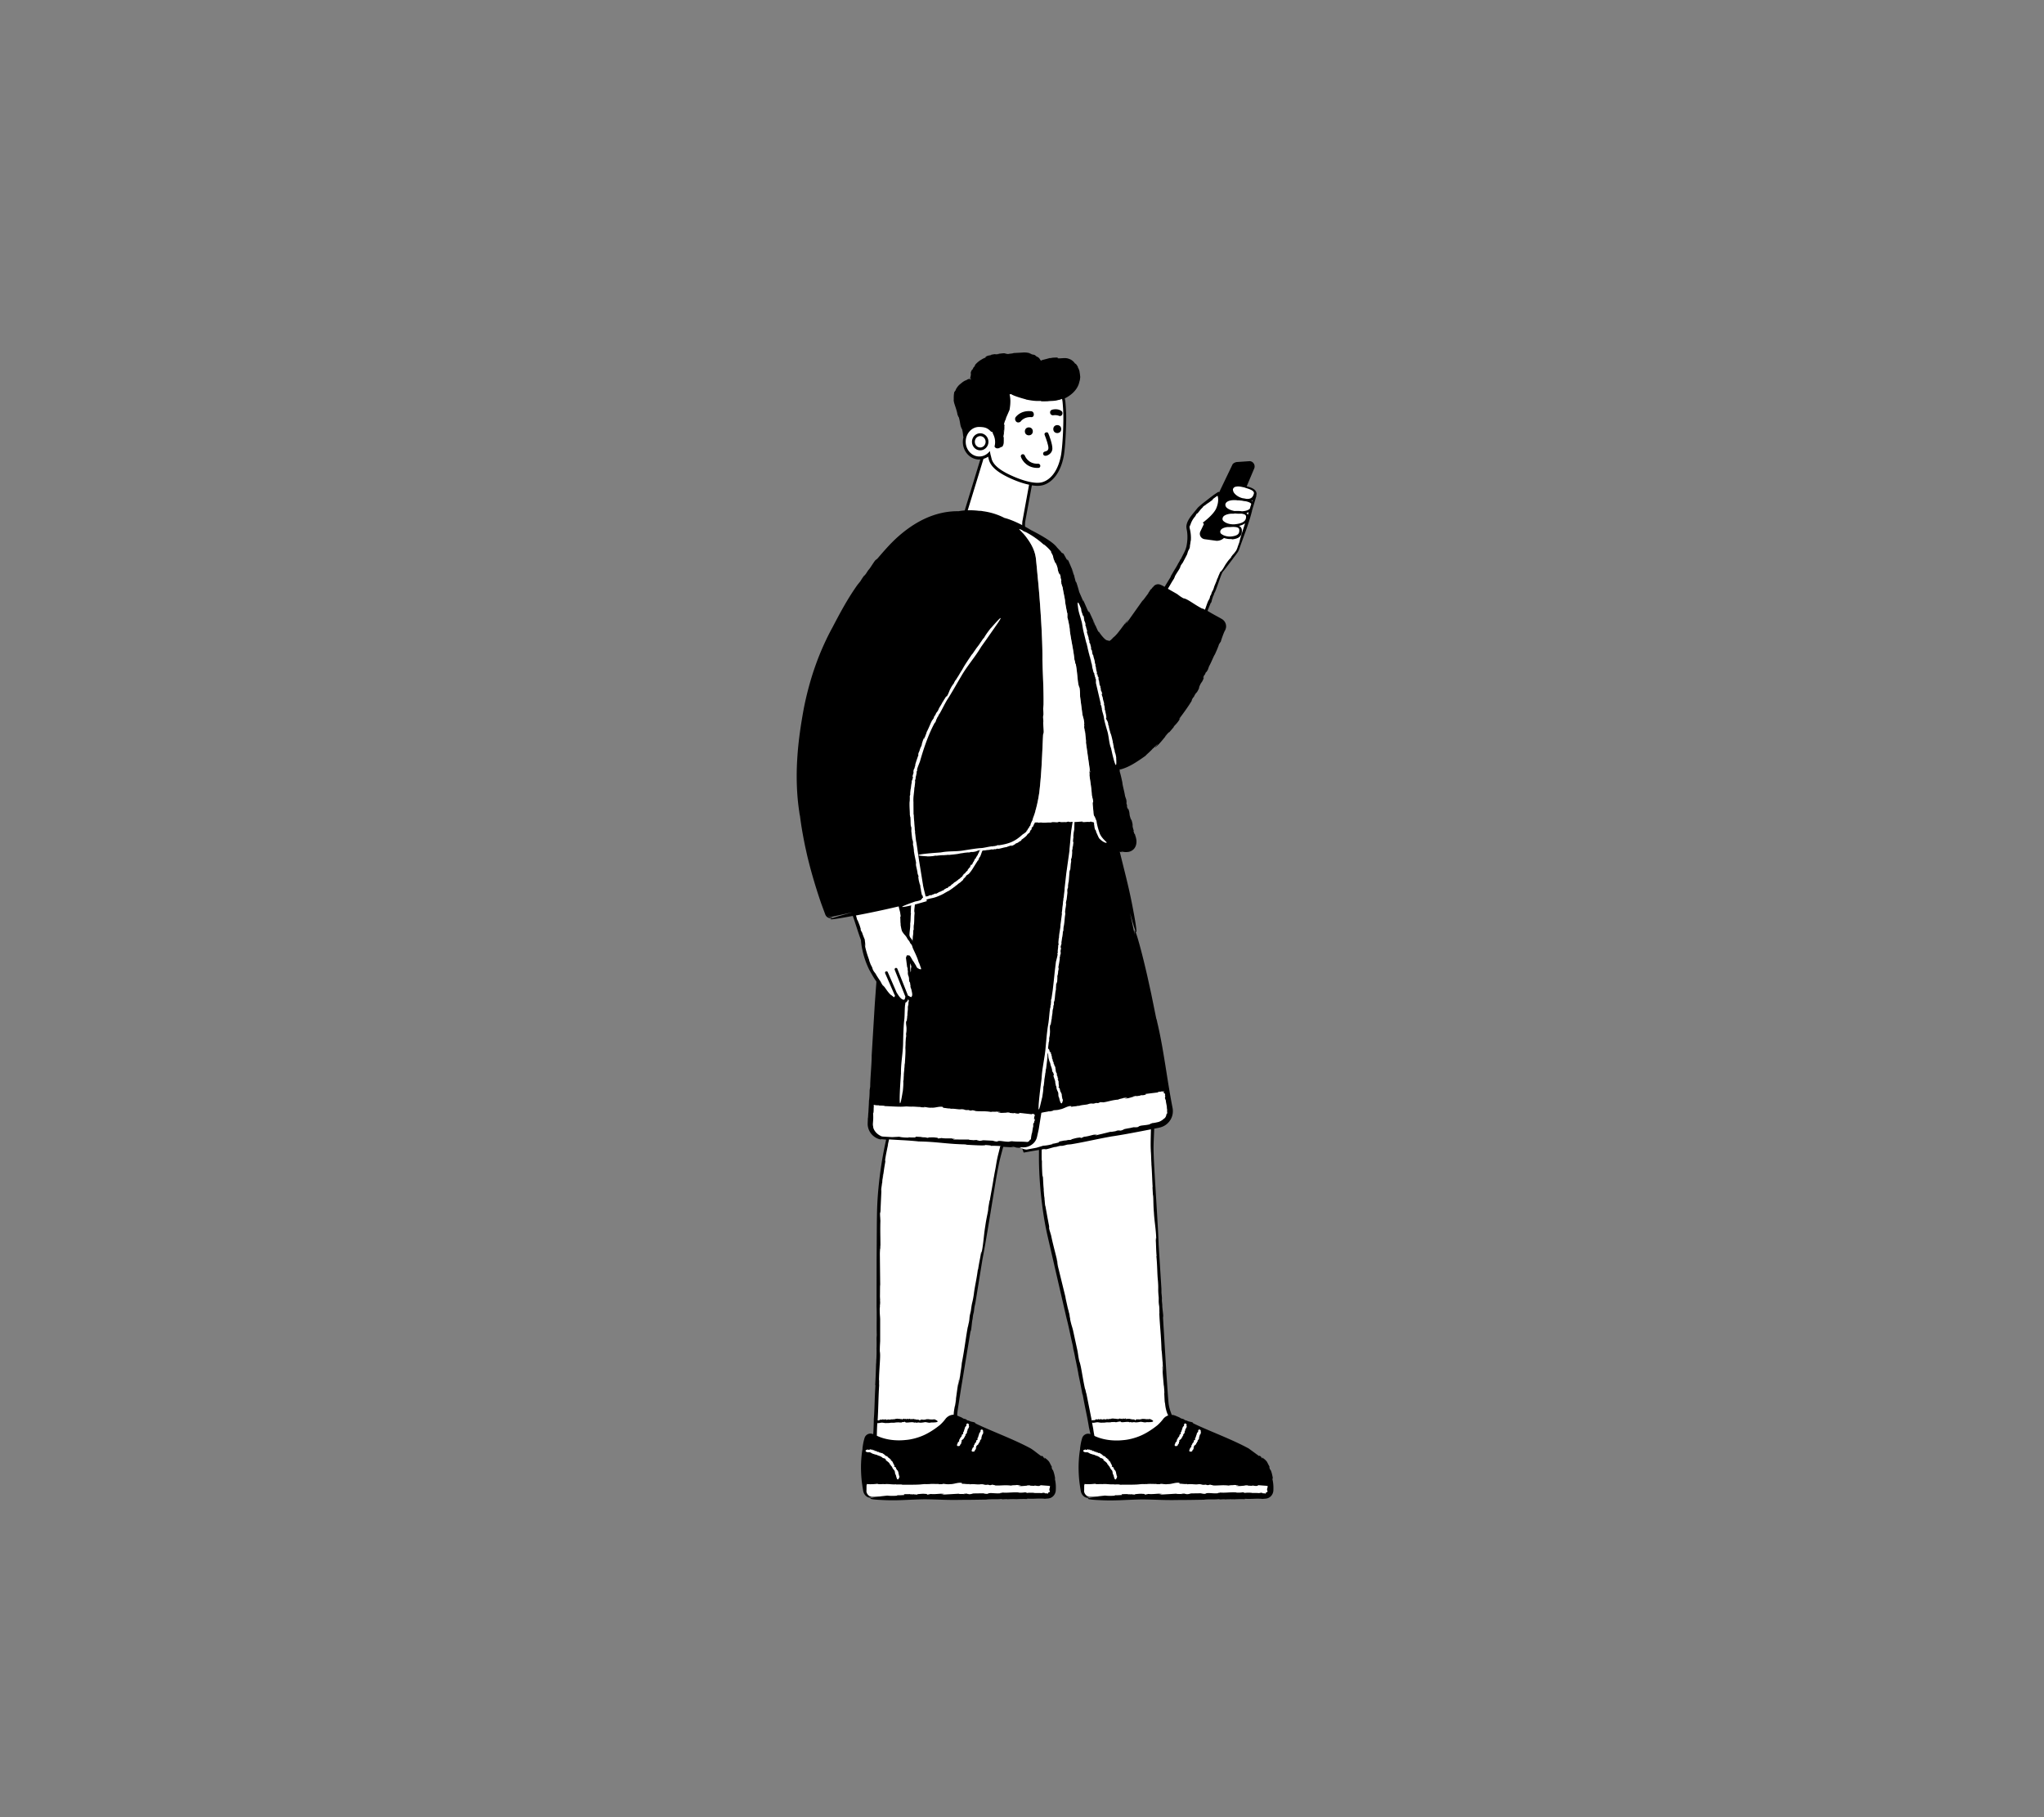 <svg width="720" height="640" viewBox="0 0 720 640" fill="black" xmlns="http://www.w3.org/2000/svg">
  <rect x="0" y="0" width="720" height="640" fill="#808080" stroke="none"/>
  <g xmlns="http://www.w3.org/2000/svg" fill="none" fill-rule="evenodd">
    <rect width="720" height="640"/>
  </g>
<g transform="translate(120, 80)"><path xmlns="http://www.w3.org/2000/svg" d="M393.13 244.9l.01.1-.01-.1zm-276-109.4l.01.1c-.01-.06-.01-.08-.01-.1z"/><path xmlns="http://www.w3.org/2000/svg" d="M258.55 48.7c-3.5-4.6-12.1-.9-12.1-.9s-1.3-2.5-5.7-2.7c-1.8 0-3.9.3-6.1.4s-4.4-.2-7.1 1.1c-5.5 2.6-4.8 7.6-4.8 7.6s-1.6-.1-3.2 1.1c-1.6 1.3-3.4 3.3-2.3 6.7.7 2 2.56 10.3 2.56 10.3s.5-.66 1.36-1.33l.1.54c-1 1.04-1.6 2.48-1.6 4.1 0 3.15 2.37 5.7 5.3 5.7.37 0 .72-.05 1.07-.13l-6.87 22.43-2.2 5.7s3.2 4.1 10.8 5.7c5.2 1.1 8.7 1.2 11 1 1.9-.2 4.2-.6 3-4.1-1.7-5.2-1.1-8.5-1.1-8.5l2.4-13.1c1.63.3 3.14.35 4.3-.01 3.2-1 5.9-4.4 6.9-10.1.5-3.3.8-9.2.8-13.4 0-1.1-.1-3.4-.3-5.4-.1-.64-.2-1.25-.32-1.84 4.3-1.87 7.3-6.74 4.1-10.87zm-30.2 31.3c.01.03.02.06.02.1l-.08-.05c.02-.01.04-.02.06-.04z" fill="#fff"/><path xmlns="http://www.w3.org/2000/svg" d="M232.3 77.83c-.17.05-.34.07-.5.07.01.01.15.05.5-.07zm-8.63-9.23h.02l.1-.03-.12.03zm-1.95 2.5l-.1-.47a8.73 8.73 0 0 0-.88.69l.14.65a5.25 5.25 0 0 1 .83-.87zm3.56 1.5c-1.6 0-2.9 1.35-2.9 3s1.3 3 2.9 3 2.9-1.35 2.9-3-1.3-3-2.9-3zm0 5c-1.05 0-1.9-.9-1.9-2s.85-2 1.9-2 1.9.9 1.9 2-.86 2-1.9 2zm18.08-10.68c.4 0 .8-.3.8-.9 0-1-.7-1.2-1.1-1.2-3.6-.3-5.2 2-5.3 2.1-.3.4-.27 1.2.3 1.66.44.36 1.13.17 1.4-.06.1-.1 1.2-1.8 3.9-1.6zm10.5-2.2c-1.42-.98-3.2-.44-3.3-.4-.42.17-.86.57-.57 1.38a1.01 1.01 0 0 0 .97.56c.1-.01 1.2-.18 2.1.2.46.2.9-.1 1.02-.33.38-.7.08-1.2-.22-1.4z"/><circle xmlns="http://www.w3.org/2000/svg" cx="242.41" cy="71.92" r="1.4"/><circle xmlns="http://www.w3.org/2000/svg" cx="252.42" cy="71.12" r="1.4"/><path xmlns="http://www.w3.org/2000/svg" d="M248.4 72.32c-.4.1-.6.5-.4.9.5 1.3 1.4 3.8 1.3 4.7s-.85 1-1.2 1.1c-.45.12-.75.45-.65.9.12.58.65.63.95.6.8-.1 2.2-.9 2.3-2.4.1-1.6-1.2-5-1.4-5.4-.1-.4-.5-.6-.9-.4zm-2.73 11c-3.6.14-4.63-2.75-4.7-2.9-.18-.4-.55-.54-.94-.4s-.55.55-.4.94c.54 1.46 2.38 4 6.2 3.84.4-.04.67-.36.62-.86-.04-.3-.38-.67-.77-.63zm-23.7-32h0l-.03-.16z"/><path xmlns="http://www.w3.org/2000/svg" d="M260.28 50.9c-.15-.7-.46-1.3-.65-1.63l.06-.1-.55-.8c-.2-.26-.45-.5-.67-.74l.5.56c-.2-.01-.4-.3-.73-.73-.38-.35-.9-.84-1.6-1.03-1.26-.58-2.65-.14-3.9-.24-.6.14.53-.22-.38-.1-.04-.14.43-.1.18-.2-.9.1-1.52-.03-2.6.27l-.07-.1c-.6.2-1.2.35-1.73.48l-.78.2-.33.1-.15.06a.94.94 0 0 0-.18.12c-.02.01-.04.03-.05 0l-.15-.2-.06-.1-.12-.18-.2-.3c-.16-.2-.4-.44-1.05-.72-.16-.16-.34-.3-.52-.44-.66-.3-.54-.06-1.27-.36.08-.1-.95-.3-.48-.3-.85-.26-1.82-.34-2.77-.24l-2.98.16c-.45.22-1.53.2-1.86.35-.07-.06-2.12.06-.94-.14.1-.02.28-.02.27.01l.14-.1c-1.17-.15-2.2.1-3.5.2.4 0 .9-.03.56.06l-1.2.1.24-.12c-.6.05-1.2.15-1.8.3l.27.04c-.87.2-1.27.1-2.12.7-.37.28.82-.23 0 .2l-.9.4-1 .6c-.65.47-1.32 1.03-1.8 1.67.2-.03-.1.28-.3.67l-.12.01c-.38.76-.44.9-.6 1-.12.1-.26.23-.46 1.06l.07.33c-.05.65-.1.88-.17 1.07-.03.1-.06.18-.08.3l-.01.1c0 .02.01.04.02.07l.1.17c-.02-.13.16-.03.2.2-.03 0-.08.01-.14 0 0-.03 0-.07-.01-.1-.07.01-.1.04-.15.06a.39.39 0 0 1-.13.02c.05-.04.05-.08.01-.1-.03-.01-.01-.03-.12-.01-.1.02-.24.04-.4.1.13-.1.27-.16.42-.24-.42.16-.8.35-1.18.58-.47.14-1.04.48-1.48.84l-.93.76s-.38.35-.73.83c-.36.47-.65 1.08-.66 1.34.07-.45-.42.66-.4.3-.04.3-.16.86-.18 1.44-.04.58 0 1.15-.02 1.5l-.03-.12c.03.6.18 1.18.34 1.65l.4 1.22c.26.8.5 1.6.65 2.54.1-.1.27.86.37.6.3.92.43 1.8.56 2.52.06.36.13.68.22.94l.18.47c.07.17.15.3.24.4.32 1.27.27 1.7.42 2.5l-.1-.3.13.53c.02.04.03.05.05.08a6.77 6.77 0 0 0-.23 1.7c0 3.42 2.6 6.2 5.8 6.2.12 0 .24-.02.36-.03l-6.63 21.65-2.3 5.96.17.22c.14.17 3.4 4.26 11.1 5.88 3.44.73 6.48 1.1 9.08 1.1a22.56 22.56 0 0 0 2.07-.09c1.28-.13 2.7-.37 3.4-1.45.5-.8.52-1.88.03-3.3-1.63-5-1.1-8.22-1.08-8.25l2.32-12.6c.68.1 1.35.18 1.96.18.76 0 1.46-.1 2.08-.28 3.63-1.14 6.27-4.96 7.25-10.5.52-3.45.8-9.52.8-13.47 0-1.18-.1-3.5-.3-5.47-.05-.37-.13-.72-.2-1.08 1.1-.53 2.32-1.35 3.25-2.35.95-1 1.54-2.15 1.74-2.93l-.01.1c.17-.9.4-1.12.43-2.15.02-.05.03-.13.04-.1-.05-.52-.1-1.25-.26-1.93zm-20.1 52.4c-.03.14-.6 3.5 1.12 8.75.38 1.1.4 1.93.07 2.45-.45.7-1.6.88-2.64 1-2.9.25-6.55-.08-10.85-1-6.34-1.33-9.56-4.47-10.33-5.3l2.1-5.45 6.78-22.16c.58-.16 1.13-.4 1.63-.75.08.3.16.6.22.88.53 2.22 2.42 4.1 5.96 5.93 2.5 1.3 5.52 2.5 8.25 3.06l-2.3 12.6zm13.6-23.2c-.9 5.15-3.3 8.7-6.56 9.7-3 .94-8.62-1.07-12.52-3.07-3.2-1.66-5-3.38-5.44-5.27a24.44 24.44 0 0 0-.35-1.35l-.24-1.26c-.88 1.16-2.2 1.92-3.7 1.92-2.65 0-4.8-2.33-4.8-5.2s2.15-5.27 4.8-5.2c1.97.05 2.87.33 4.1 1.63l.5.17a.7.7 0 0 1 .08.1 12.01 12.01 0 0 1 .11.49c.48.86.77 1.86.77 2.94a5.81 5.81 0 0 1-.2 1.52c.01.04.02.08.04.12a.85.85 0 0 0 .26.33c.17.12.32.18.48.24.18.01.36 0 .52-.03h.15c-.01-.04.53-.2.8-.42.16-.06.2-.01.3-.05.08-.05.35-.17.54-.8.18-.5.14-.92.16-1.43l-.01-1.48c-.05.47-.1.32-.12.1.03-.42.15-.66.12-1l.14-.04c-.14.16-.06-1.12-.1-1.27.12-.24.04.66.1.77l.08-1.28c.01-.1.01-.22.02-.4-.02-.22-.03-.38.03-.75.06-.8-.16.12-.2-.28.14-.73.36-1.48.84-2.24l-.24.2 1.37-3.15c.5-2.8.24-4.35.1-5.08-.04-.15-.07-.26-.1-.35l.55-.15c.2.25 1.65.92 5.3 1.9l-.1.02c2.2.44 3.6.6 5.16.5.23.27 1.85.1 2.38.15h-.05c1.36-.22 2.9-.02 4.2-.58-.05.03-.05.1-.36.2.46-.13.98-.32 1.42-.48.05.3.12.6.16.9.2 1.93.3 4.2.3 5.35.02 3.9-.26 9.9-.78 13.3z"/><path xmlns="http://www.w3.org/2000/svg" d="M248.14 308.25s-3.7 23.7 1.2 45l10.7 47.8 4.9 25.2 14 7.9 17-9.1s-4.6-5.8-5-11.4l-5.1-90.5.6-20.3-38.3 5.4zm-49.7-4.8s-8.9 22.1-8.8 44.1l-.2 49.1c-.3 10.5-1.44 32.08-1.44 32.08l12.44 4.82 18.6-4.5s-3.2-6.8-2.3-12.3l15.2-89.2 5.1-19.6-38.6-4.5z" fill="#fff"/><path xmlns="http://www.w3.org/2000/svg" d="M198.33 419.7h0l.02-.05z"/><path xmlns="http://www.w3.org/2000/svg" d="M328.25 440.73c.1.4.05-.2.1-.16-.24-1.5-.72-3.1-1-3.04-.32-1.07-.2-.9-.14-1.07-.06.02-.18-.2-.34-.5-.18-.33-.32-.7-.68-1.2l.32.4c-.6-.96-1.3-1.4-1.96-1.9l.25.5c-1.02-.84-.1-.45-1.17-1.1l-.1.17-3.7-2.7c-6.3-3.4-13.5-5.95-19.47-8.82l-.2-.25c-.04-.25-1.8-.4-1.96-.68l-.75-.2c-.2-.12-.6-.33-.22-.23-.66-.28-.68-.25-1.18-.38l-.66-.4-.95-.4-.47-.2c-.2-.07-.44-.16-.66-.2-.18-.03-.35-.04-.53-.04-.55-1.32-.98-2.7-1.15-4.1-.3-3.36-.5-6.86-.75-10.27l-1.2-19.82.05-.56c.1-.25-.4-3.43-.3-3.92l-.15-1.45c0-.4-.03-1.27.04-.55-.08-1.34-.1-1.38-.2-2.34l-.01-1.45-.97-15.38c-.23-6.7-1.1-19.32-1.5-26.58-.14-2.27-.25-4.62-.3-7.02-.01-1.18.02-2.4.08-3.62l.15-3.68v-.08c.18-.04.37-.07.55-.1.58-.13 1.07-.2 1.7-.37.66-.2 1.25-.47 1.78-.84 1.05-.74 1.82-1.77 2.2-2.87.4-1.08.42-2.26.23-3.17-1.88-9.47-3.1-20.64-5.42-30.26-.03-.32-.26-1.12-.3-1.1l-1.8-8.85-1.36-6.18c-.8-3.5-1.84-7.8-2.76-11.1-.9-3.28-1.66-5.52-1.75-4.9-.03.2 0 .67.12 1.48l-.36-1.4-1.34-6.33c1.95 7.06 2.34 7.65 2.25 6.14-.12-1.82-1.05-6.66-1.05-6.66-1.77-9.67-3.35-14.53-5.97-25.9-.53-2.5-.93-4.56-1.24-6.38l-.33-1.94c.16-1.17-1.04-.7-1.75-.82l-2.74-.05-5.22-.07h-3.1-2.98c-.05-.02-.07 0-.07.04l-2.8-.05-6.88-.14c-4.58-.08-9.12-.1-13.44.03a5.74 5.74 0 0 0-.82.01c-.3.02-.53.04-.53.05l-10.64-.03s-35.46-.06-25.23.94h-1.75l-.5 7.7c.3-19.2-1.3.13-1.3.13-1.05 11.52-1.03 17.5-1.8 31.25l-2.02 27.78-1.1 18.18c.03 2.78-.5 7.66-.52 10.95l-.2 1.26c-.01 1.13-.06 2.46-.2 3.6l-.03-.07c-.02 1.7-.2 3.6-.2 4.43l-.03-.07-.12 2.05-.03-.36-.08 2.3c0 .92.25 1.84.68 2.63.85 1.6 2.5 2.7 4.17 2.9-.08-.06-.17-.1-.25-.18.2.05.42.06.62.08.17.02.34.03.5.05a17.4 17.4 0 0 1 .78.07l-.4 1.82c-.86 4.2-1.66 8.65-2.27 14.94-.55 5.52-.54 9.08-.6 12.6l-.08 12.85-.02 16.6c.12 2.53-.03 7 .07 10l-.08 1.16c.03 1.03.05 2.24.01 3.28l-.02-.07c.02.77.03 1.6.02 2.3l-.06 1.73-.02-.06-.07 1.87-.02-.32a229.62 229.62 0 0 1-.32 7.89l.1-.2c-.33 5.2-.24 7.13-.56 11.83l-.02-.07c-.01 2.1-.1 3.9-.2 5.6-.63-.28-1.37-.3-1.97.02-.34.18-.64.45-.85.78-.2.3-.32.82-.37.97-.25.9-.42 1.8-.53 2.68-.06.18-.08.66-.05.66-.3 1.7-.45 3.42-.52 5.14 0 0-.07 1.56.03 3.6.05 1.02.14 2.16.28 3.27l.23 1.64c.05.27.1.53.13.78.05.26.07.48.17.8.34 1.18 1.32 1.88 2 1.98.34.07.6.04.72-.01s.14-.1.06-.16c-.1-.08-.44-.16-.83-.45a1.98 1.98 0 0 0 .82.2l3.67-.01c-9.1.96.1 1.28.1 1.28 5.5.3 8.33-.12 14.87-.25 5.75.05 7.27.32 13.23.2 2.84.01 5.87-.06 8.65-.1 1.32-.22 3.65-.01 5.2-.2l.6.12c.54-.06 1.17-.1 1.7-.04l-.03.03c.8-.1 1.7-.04 2.1-.1l-.03.04.98-.02-.17.05c1.4-.1 2.84-.1 4.1-.07l-.1-.14c2.72.15 3.7-.15 6.17.03l-.03.04a14.54 14.54 0 0 1 1.12-.1c.52-.03 1.02-.18 1.44-.45.84-.53 1.3-1.4 1.4-2.3.08-1.4.07-2.63-.33-4.26.1.4.05-.2.1-.16-.24-1.5-.72-3.1-1-3.04-.32-1.07-.2-.9-.14-1.07-.06.02-.18-.2-.34-.5-.18-.33-.32-.7-.68-1.2l.32.4c-.6-.96-1.3-1.4-1.96-1.9.1.16.17.33.25.5-1.02-.84-.1-.45-1.17-1.1l-.1.17c-1.48-1-2.25-1.76-3.7-2.7-6.3-3.4-13.52-5.95-19.47-8.82l-.2-.25c-.04-.25-1.8-.4-1.96-.68l-.75-.2c-.2-.12-.6-.33-.22-.23-.66-.28-.68-.25-1.18-.38l-.66-.4-.95-.4-.47-.2c-.03-.01-.06-.02-.1-.03.01-.23.02-.46.02-.7.05-.42.08-.8.15-1.25l1.2-7.73 3.27-19.77.18-.54c.17-.22.38-3.48.58-3.93l.18-1.46c.1-.4.26-1.26.17-.53.23-1.34.2-1.38.33-2.35l.32-1.43 2.5-15.4c1.3-6.67 3.3-19.3 4.5-26.55.42-2.55.9-5.2 1.47-7.88.4-1.7.87-3.42 1.35-5.15l3.64.2-.98-.3c2.67.25.66.33 3.23.45l-.02-.2.68.06.5 1.44.08.22c.04.05.02.2.12.14l.45-.08.9-.16 1.28-.23 2.7-.45-.01 3.75a136.27 136.27 0 0 0 1.04 14.9c.66 5.44 1.36 8.9 2.14 12.3l6.55 28.38c.67 2.4 1.5 6.76 2.2 9.63l.17 1.14c.24 1 .5 2.16.68 3.17l-.03-.06c.36 1.48.65 3.17.83 3.9l-.03-.06.36 1.82-.1-.3c.56 2.6 1.1 5.3 1.53 7.66l.05-.2c.9 5.1 1.43 6.9 2.2 11.5l-.03-.06.46 2.05.12.57c-.6-.22-1.27-.2-1.83.1-.34.18-.64.45-.85.78-.2.3-.32.82-.37.97-.25.9-.42 1.8-.53 2.68-.06.18-.08.66-.05.66-.3 1.7-.45 3.42-.52 5.14 0 0-.07 1.56.03 3.6.05 1.02.14 2.16.28 3.27l.23 1.64c.05.27.1.53.13.78.05.26.07.48.17.8.34 1.18 1.32 1.88 2 1.98.34.07.6.04.72-.01s.14-.1.06-.16c-.1-.08-.44-.16-.83-.45a1.98 1.98 0 0 0 .82.2l3.67-.01c-9.1.96.1 1.28.1 1.28 5.5.3 8.33-.12 14.87-.25 5.75.05 7.27.32 13.23.2 2.84.01 5.87-.06 8.65-.1 1.32-.22 3.65-.01 5.2-.2l.6.12c.54-.06 1.17-.1 1.7-.04l-.03.03c.8-.1 1.7-.04 2.1-.1l-.03.04.98-.02-.17.05c1.4-.1 2.84-.1 4.1-.07l-.1-.14c2.72.15 3.7-.15 6.17.03l-.03.04a14.54 14.54 0 0 1 1.12-.1c.52-.03 1.02-.18 1.44-.45.84-.53 1.3-1.4 1.4-2.3.06-1.4.04-2.63-.36-4.27zm-95.93-116.96h-.3l.3.02-.77 3.06c-.3 1.25-.52 2.4-.64 3.25l.02-.24c-.28 1.97-.48 2.53-.83 4.72-.04.12-.07.27-.07.24-.3 2.15-1.1 6.2-1.36 7.94l-.1.1-.72 4.24.3-1.58c.08.58-.67 3.2-1.08 6.28-.5 2.88-.62 5.9-1.2 8.88-.16 1.44.07-1.28-.22.86-.1.05.1-1-.06-.47-.3 2.1-.68 3.42-1.05 6l-.1.1c-.43 3.4-1.16 6.34-1.4 8.6-.52 3.5-.6 2.3-1.06 5.94l-.33 1.4c-.27 1.55-.06 1.13-.4 2.84-.05-.1-.4 2.16-.3 1.15-.74 3.87-1.16 7.92-2.16 13-.06 1.13-.55 3.7-.6 4.54-.08.13-.85 5.17-.5 2.25.03-.25.1-.7.12-.66l-.02-.36c-.6 2.9-.8 5.32-1.28 8.2.16-.85.34-2 .27-1.22l-.44 2.68.03-.57c-.1.68-.24 1.3-.33 2.02a13.6 13.6 0 0 0-.11 1.27c-.7.01-1.4.24-1.94.6a3.9 3.9 0 0 0-.51.4 2.69 2.69 0 0 0-.44.49c-.2.25-.4.5-.6.75-.43.5-.9.98-1.42 1.44-1.33 1.06-3.3 2.48-5.53 3.5s-4.7 1.6-6.54 1.73c-3.25.35-7-.02-10.08-1.5a81.58 81.58 0 0 1 .16-4.44c.5.04.9-.12 1.6-.18.76.04.96.2 1.75.14.38.01.78-.02 1.14-.04.17-.13.48 0 .7-.1l.08.07c.07-.04.15-.06.23-.02v.02c.1-.05.23-.02.28-.05h0 .13l-.02.03a1.27 1.27 0 0 1 .54-.04l-.01-.1c.36.1.5-.08.82.03v.02c.4-.23.65.16 1.07-.06-.05.03.02.04.02.07.2-.02.4-.04.4-.2.14 0 .12.05.13.12 0-.07.12-.1.23-.1l-.05.03.32-.03-.06-.14c.17.04.04.17.2.14v-.12c.23.02.37.2.6.3.94.05 1.94-.25 2.8-.04l.04.1c.02.13.24-.2.27-.07l.1-.06c.03.02.1.05.04.08.1.01.1-.02.16-.05l.1.08c.37.06.68-.1 1.07-.06.47.16 1.35.01 1.85-.07.7-.2 1.54.32 2.27.1.02.02.1-.02.08-.04h.67s3.24.05.78-1.02l.02-.03c-.37-.07-.6-.08-.85.06-.04-.17-.3-.02-.4-.07l.01-.01c-.22.13-.46-.1-.67.01.01-.01.01-.06.06-.06-.16.02-.37.06-.38-.04-.37.03-.9-.02-1.14.14l.02-.03c-.14.1-.18.02-.33.07-.01-.01-.02-.02-.02-.03-.15.1-.43.02-.55.06l-.01-.07h-.3l.1.01c-.04.18-.22-.12-.44 0-.2-.02-.4.38-.62.3-.1.1.1-.14-.06-.07 0-.1.07-.06.03-.14-.15.05-.24-.1-.42-.03l-.01-.07c-.24.14-.44-.1-.6.03-.24.06-.16-.22-.42-.08l-.1-.1c-.1-.02-.08.12-.2.07.01-.06-.15-.05-.08-.1-.27-.1-.55.14-.9-.03-.08.12-.26.05-.32.14-.01-.05-.36-.01-.16-.13.02-.01.05-.01.05.01l.02-.07c-.2-.14-.37.08-.57.05.06.02.14.02.1.07l-.2-.01.04-.06-.28-.04.04.08c-.14-.04-.18-.17-.34-.06-.07.06.13.1-.01.13-.18-.05-.46-.13-.7-.15.02.1-.04.08-.1.1l-.01-.07c-.25.1-.1-.16-.34-.08l-.04.1c-.22.15-.12-.16-.37.05.1-.01.05.16-.07.13l.03-.07c-.07.02-.1.05-.13.03.04-.04.02-.1-.08-.1l.07-.1-.18.13c-.14-.08-.37.02-.43-.08 0 0-.3-.05-.38.06.06-.07-.1-.1-.06-.18-.08.08-.3.14-.4.06l.02-.01c-.35-.1-.6.12-.9.01.01.1-.15.04-.1.15-.32.1-.6-.23-.7.12-.15.02-.17-.08-.25-.1h.03c-.27.03-.35.03-.56.02-.1.03-.12.2-.3.15.06-.06-.02-.05-.08-.05.04-.01.06-.03-.03-.08-.01.02-.03.03-.05.04-.1 0-.1.02-.04.03 0 .01 0 .02.02.04-.12-.08-.33.01-.34-.1-.34.03-.6.14-.87.18-.03-.06.03-.1.12-.13h-.2c0-.08.12-.05.18-.06-.24-.13-.5.13-.78.01l-.06.06-.02-.01c0 .03-.06.08-.1.1-.04-.07 0-.16-.14-.16-.1-.07-.3.03-.46.07.08.01.05.05.02.08-.07 0-.1-.07-.16-.04v-.1c.03.1-.18.1-.2.13-.04-.07.1-.06.13-.1-.28.01-.14 0-.42.01-.15.07.03.1-.04.17-.13.02-.26.08-.4.03l.05.08c-.2.06-.35.05-.5-.01.27-4.7.25-8.18.54-12.5-.1.2.06-2.18-.08-1.6.1-4.67.63-8.5.3-10.2-.01-2.13.1-2.52.1-3.62l.02.5v-8.1c-.03-1.48-.2-1.7-.14-4.36.06.86.05-.22.06-1.22.01.63.03.83.08-.47-.02-.18-.03-.47-.04-.73 0-.01.01-.06.02-.04-.02-1.65-.04-1.37-.05-.6-.01-.04-.02.03-.04.26.1-1.7.01-4.78.12-5l-.13-12.66c.06-.46.1.5.12 1.7v-2.93c.08.03.04 1.7.05 2.6.14-3.5-.1-7.2.04-11.3l-.06-.85.01-.24c-.03.01-.08-.9-.08-1.5.08-.58.16.04.2-1.98l.3-6.62c-.12 1.12-.12.76-.1.27.1-1 .23-1.58.3-2.36l.08-.07c-.02-.07.01-.62.07-1.24l.2-1.8c.15-.56-.17 1.56-.14 1.82l.42-3c.07-.5.13-1 .48-3 .3-2.14-.16.37-.06-.66.15-.94.3-1.87.5-2.84.2-.96.37-1.96.66-3.02l-.24.66.5-2.24.97.07 2.98.17c1.88.1 3.7.2 6.27.46l-.07.03c6.54.05 10.3.95 17.03 1.04-.84-.01.35.1.28.13 3.1.17 6.4.37 6.47.08 2.25.16 1.83.2 2.12.34-.01-.1 1.6-.06 3.22.03-.05.1-.05.1-.05.1zm58.34 95.13a3.9 3.9 0 0 0-.51.4 2.69 2.69 0 0 0-.44.49 20.08 20.08 0 0 1-.61.75c-.43.5-.9.98-1.42 1.44-1.33 1.06-3.3 2.48-5.53 3.5s-4.7 1.6-6.54 1.73c-3.25.35-7.02-.02-10.1-1.5h0l-.08-.4-.15-.8-.2-1.27.06.25-.46-2.44c.66.14 1.05-.08 1.87-.14.76.04.96.2 1.75.14.38.01.78-.02 1.14-.04.17-.13.48 0 .7-.1l.08.07c.07-.04.15-.06.23-.02v.02c.1-.05.23-.02.28-.05v.02l.13-.01-.02.03a1.27 1.27 0 0 1 .54-.04l-.01-.1c.36.1.5-.08.82.03v.02c.4-.23.65.16 1.07-.06-.05.03.02.04.02.07.2-.02.4-.04.4-.2.14 0 .12.05.13.12 0-.08.12-.1.23-.1l-.05.03.32-.03-.06-.14c.17.04.04.17.2.14v-.12c.23.02.37.2.6.3.94.05 1.94-.25 2.8-.04l.04.1c.02.13.24-.2.27-.07l.1-.06c.03.02.1.05.04.08.1.01.1-.02.16-.05l.1.08c.37.06.68-.1 1.07-.06.47.16 1.35.01 1.85-.07.7-.2 1.54.32 2.27.1.02.02.1-.02.08-.04l.67.02s3.24.05.78-1.02l.02-.03c-.37-.07-.6-.08-.85.06-.04-.17-.3-.02-.4-.07l.01-.01c-.22.13-.46-.1-.67.01.01-.01.01-.06.06-.06-.16.02-.37.06-.38-.04-.37.03-.9-.02-1.14.14l.02-.03c-.14.1-.18.02-.33.07-.01-.01-.02-.02-.02-.03-.15.1-.43.02-.55.06l-.01-.07-.3.02.1.01c-.04.18-.22-.12-.44 0-.2-.02-.4.38-.62.3-.1.1.1-.14-.06-.07 0-.1.07-.06.03-.14-.15.05-.24-.1-.42-.03l-.01-.07c-.24.14-.44-.1-.6.03-.24.06-.16-.22-.42-.08l-.1-.1c-.1-.02-.08.12-.2.07.01-.06-.15-.05-.08-.1-.27-.1-.55.14-.9-.03-.08.12-.26.05-.32.14-.01-.05-.36-.01-.16-.13.02-.01.05-.01.05.01l.02-.07c-.2-.14-.37.08-.57.05.06.02.14.02.1.07l-.2-.01.04-.06-.28-.04.04.08c-.14-.04-.18-.17-.34-.06-.07.06.13.1-.01.13-.18-.05-.46-.13-.7-.15.02.1-.04.08-.1.1v-.07c-.25.1-.1-.16-.34-.08l.02-.05-.06.16c-.22.15-.12-.15-.37.05.1-.01.05.16-.07.13l.03-.07c-.07.02-.1.05-.13.03.04-.04.02-.1-.08-.1l.07-.1-.18.13c-.14-.08-.37.02-.43-.08 0 0-.3-.05-.38.06.06-.07-.1-.1-.06-.18-.08.08-.3.14-.4.06l.02-.01c-.35-.1-.6.12-.9.01.01.1-.15.04-.1.15-.32.1-.6-.23-.7.12-.15.02-.17-.08-.25-.1l.03-.02c-.27.03-.35.03-.56.02-.1.03-.12.2-.3.15.06-.06-.02-.05-.08-.05.04-.01.06-.03-.03-.08-.01.02-.03.03-.05.04-.1 0-.1.02-.04.03 0 .01 0 .02.02.04-.12-.08-.33.01-.34-.1-.34.03-.6.14-.87.18-.03-.06.03-.1.12-.13l-.2.02c0-.08.12-.05.18-.06-.24-.13-.5.13-.78.01l-.06.06-.02-.01c0 .03-.06.08-.1.1-.04-.07 0-.16-.14-.16-.1-.07-.3.03-.46.07.08.01.05.05.02.08-.07 0-.1-.07-.16-.04l-.01-.1c.03.1-.18.1-.2.13-.04-.07.1-.06.13-.1-.28.01-.14 0-.42.01-.15.07.03.1-.04.17-.13.02-.26.08-.4.03l.05.08c-.25.07-.4.06-.56-.03-.18.07-.32.13-.44.18l-1.9-9.53c-.05.22-.45-2.1-.45-1.5-1-4.5-1.38-8.3-2.05-9.9-.43-2.06-.4-2.46-.62-3.53l.12.5-1.7-7.83c-.34-1.42-.55-1.6-1.08-4.17.24.8 0-.23-.2-1.18.15.6.2.8-.03-.47-.06-.17-.13-.44-.2-.7 0-.01 0-.06.01-.04-.38-1.6-.34-1.3-.18-.57-.02-.04-.02.03.02.26-.3-1.67-1.05-4.6-1-4.83l-2.98-12.15c-.05-.46.2.46.5 1.6l-.68-2.82c.08.01.42 1.6.64 2.48-.65-3.4-1.74-6.9-2.55-10.87l-.25-.8-.04-.24c-.03.02-.3-.85-.4-1.44-.05-.57.17 0-.24-1.95-.06-.4-.15-.86-.26-1.37l-.3-1.67c-.2-1.16-.46-2.38-.57-3.4.12 1.1.04.76-.04.28-.12-1-.12-1.57-.24-2.33l.06-.08c-.1-.1-.34-2.64-.4-2.98.02-.57.2 1.54.26 1.78-.32-4-.22-2-.43-6-.18-2.13-.07.4-.2-.63-.1-1.9-.22-3.73-.15-5.9l-.1.7c-.03-1.65-.03-3 0-4.2l.8-.13.54.05c.26.17 3.14-.9 3.62-.8l1.33-.35c.4-.03 1.2-.14.53.03 1.25-.22 1.27-.26 2.16-.5l1.36-.12c4.94-.82 9.07-1.85 14.25-2.76 3.13-.45 7.6-1.28 12.15-2.17l1.73-.34v.1c-.07 2.97-.16 5.7-.02 7.46l-.04-.24c.17 1.96.1 2.55.24 4.73-.01.12-.01.28-.01.25.2 2.13.3 6.23.44 7.95l-.06.12.24 4.25-.07-1.6c.2.54.06 3.22.34 6.3.14 2.9.7 5.83.8 8.83.17 1.42-.2-1.25-.02.88-.1.08-.12-1-.16-.44.17 2.1.1 3.44.32 6.02l-.07.1c.34 3.36.28 6.37.54 8.6.27 3.47-.08 2.34.28 5.96l-.01 1.4c.08 1.55.2 1.1.25 2.82-.07-.1.08 2.17-.04 1.17.14 3.9.63 7.88.78 13 .2 1.1.28 3.7.43 4.5-.05.14.32 5.17.02 2.28-.03-.25-.05-.7-.03-.66l-.1-.34c.05 2.93.4 5.3.57 8.2-.03-.86-.1-2-.01-1.24l.16 2.7-.1-.55c.1 1.35.1 2.64.26 4.04l.01-.6c.08 1.03.17 1.72.33 2.43a11.49 11.49 0 0 0 .78 2.33c-.3.14-.57.27-.8.43zm.86-.4c-.1-.34-.23-.7.05-.02-.02.01-.03.01-.05.02z"/><g xmlns="http://www.w3.org/2000/svg" fill="#fff"><path d="M291.15 311.03l-.13-.87c.1-.4-.32-1.72-.36-2.6l-.43-1.07.22.37c-.13-.58-.05-.72.06-.5-.03-.27-.1-.4-.2-.8l.15.16c-.1-.73-.44-1-.3-.4-.15-.34-.23-.58-.26-.74-.01-.03.01-.06.03-.1.04-.06.08-.2-.02-.23l-.04.03a1.14 1.14 0 0 0-.19.3c.01-.03.03-.06.05-.1-.17.17.18-.35-1.17.08l-.07-.1c-.38.1-.76.17-.6.28l-4.2.52c-.86.2.35.05-.05.22-.9.35-1.23.2-2.06.28l.26.08-1.7.25.22-.15-1.13.2c-.3.14.17.04.54.02-1.22.2-2.16.73-3.43.73l.12-.15c-.01.04.18.01.28-.03 1.18-.42-.92.05-1-.03-.32.22-1.43.3-1.86.6-2.2.13-3.82.83-5.5.98.4-.18-.55.02-.52-.1-.74.05-.5.25-1.17.34l-.62-.05c-1.48.52-1.08-.03-2.53.34-.9.4-2.24.24-3.6.73l-.07-.1c-1.07.3-1.68.18-2.54.42-.25-.08.2-.1.15-.26-.88.28.18-.3-.4-.05-1.3.1-2.4.98-3.63 1.17-1.26.44-2.47.16-2.65.5l.67-.1-1.78.36-.07-.1c-.6.17-1.87.32-2.8.56l-.93 5.8-.54 2.42c-.07.34-.2.87-.4 1.25a4.59 4.59 0 0 1-.74 1.08c-.6.63-1.32 1.1-2.16 1.37-.42.14-.87.23-1.35.25-.5.02-.9-.04-1.35-.07.46.36.94.58 1.34.7l.8.16a3.9 3.9 0 0 0 .67-.11l2.93-.54 2.37-.72c1.03-.05 1.93-.2 3.4-.58l-.3-.08c.93-.08 1.7-.33 2.48-.5.4-.22-.67-.05.2-.33l2.53-.5c-.1.1-.98.25-.72.32.14-.1 1.4-.34 1.2-.45l.07.15c.32-.1.58-.04 1-.12.2-.08.33-.17-.14-.1.86-.22 2.05-.6 2.74-.63.84-.16.6.03.88.1.25-.06.62-.2.6-.26h.1l.33-.17c1.74-.12 3.2-.83 4.7-.88-.37.1-1.07.17-1.06.3l1.2-.26c-.5.13-.88.28-.67.34l5.2-1.26c.12.16 1.37-.22 2.1-.2-.1-.01-.14-.03-.12-.04-.32.04-.45.03.23-.13-.01.01.01.02.02.02l.3-.12c.55-.03.48.02.22.1.4-.08.86-.18.52-.01 1.1-.14 1.16-.42 1.76-.6l3.36-.66-.2.07c.46-.06.66.08 1.54-.12.6-.7 2.3-.44 4.2-.97-.28-.14.72-.24.6-.37a11.4 11.4 0 0 0 1.36-.2l.65-.14c.22-.05.44-.1.56-.16.62-.22 1.22-.62 1.8-1.17l-.04.07c.2-.12.47-.42.62-.78.15-.35.23-.72.2-.9.1.26.3-.5.35-.2-.13-.18-.1-.62-.14-1.03zm-84.08-74.43c1.48-.37 1.92-.33 3.4-.96l1.07-.45 1.02-.52c.27-.25.87-.44 1.18-.73l.18-.01c.1-.1.24-.2.4-.24h0c.16-.15.4-.24.46-.32h0l.2-.15-.02.05c.28-.25.6-.46.9-.62l-.07-.06c.67-.3.75-.64 1.35-.93h.01c.53-.66 1.12-.7 1.62-1.4-.06.1.06 0 .07.03.28-.27.6-.56.46-.7.2-.2.2-.13.27-.1-.05-.05.1-.25.25-.4l-.05.1.43-.47-.2-.01c.26-.2.18.06.4-.2l-.1-.08c.35-.3.65-.4 1-.7a13.58 13.58 0 0 0 1.67-2.34l1.48-2.34.12-.03c.13.03.08-.5.2-.5l.03-.2c.04-.04.12-.14.1-.03.08-.17.07-.18.1-.32l.16-.15c.38-.64.5-1.28.8-2 .25-.4.5-1.04.66-1.7.2-.66.3-1.35.38-1.85.16-1.4.92-2.98.8-4.47.02-.05-.01-.17-.02-.17a14.83 14.83 0 0 0 .08-1.34v-.94c-.01-.53-.07-1.2-.18-1.7-.1-.5-.25-.84-.38-.73s-.24.64-.46 1.84l-.03-.03c-.05.7-.06 1.14.06 1.63-.18.07-.03.58-.1.74l-.01-.02c.1.44-.17.87-.1 1.3-.01-.02-.06-.03-.05-.13-.01.3-.03.72-.13.73-.04.72-.3 1.7-.2 2.18l-.02-.04c.06.28-.06.34-.07.64-.02.01-.03.03-.03.03.04.3-.18.82-.2 1.06h-.07l-.15.55.08-.2c.15.12-.24.38-.25.8-.13.36.13.88-.12 1.23.01.2-.07-.2-.1.1-.1-.02-.01-.15-.1-.1-.06.28-.26.4-.32.75l-.07-.01c-.03.48-.43.75-.44 1.07-.14.45-.33.2-.4.7l-.17.13c-.1.18.05.2-.1.37-.05-.04-.2.23-.18.08-.34.4-.4 1-.88 1.5.03.2-.23.44-.22.58-.06-.01-.4.57-.28.18.01-.03.05-.08.06-.07l-.04-.08c-.33.24-.34.63-.57.94.08-.08.17-.2.15-.1l-.2.3-.01-.1-.35.4h.1c-.2.18-.36.17-.46.47-.04.14.24-.13.08.1l-.95.93c.1.02.02.12-.06.22l-.07-.04c-.26.4-.24.01-.5.4l-.01-.07.03.2c-.2.4-.27.05-.46.53.12-.14.18.05-.01.2l-.01-.1c-.08.1-.1.15-.16.2.03-.08-.04-.1-.17.04l.03-.15a2.16 2.16 0 0 1-.17.34c-.26.12-.52.48-.67.48 0 0-.47.35-.5.52.04-.13-.22.06-.2-.06a1.14 1.14 0 0 1-.58.52l.02-.03c-.6.32-.82.8-1.4 1.02.07.06-.22.2-.1.24-.47.42-1.06.42-1.1.82-.24.15-.33.1-.47.15l.05-.05-.93.54c-.16.12-.12.27-.45.4.08-.1-.05-.03-.17.02.07-.05.1-.08-.1-.04-.01.03-.04.06-.07.08-.2.1-.16.1-.06.07 0 .01.01.02.05.02-.24.02-.57.28-.64.2-.6.28-1 .56-1.5.8-.08-.03.03-.12.17-.2l-.36.16c-.02-.08.2-.12.3-.18-.48.05-.86.44-1.42.5l-.1.1h-.03c.01.03-.1.1-.17.14-.1-.05-.04-.16-.3-.08-.22-.01-.57.2-.83.3.15-.03.1.02.06.06-.13.03-.22-.02-.32.04l-.04-.1c.07.07-.32.18-.36.23-.1-.05.2-.1.2-.17l-.8.2c-.27.13.07.08-.05.2-.25.07-.48.18-.78.18l.1.06c-.46.15-.76.18-1.1.15-1.74.57-1.97.73-1.7.9.3.14 1.04.13 1.04.13 1.5 0 2.22-.37 3.9-.85z"/><path d="M200.2 320.67l-.3-.16c.93.15 1.74.1 2.56.1.45-.1-.64-.2.3-.27l2.6.13c-.1.08-1.03.01-.8.14.16-.05 1.47.01 1.3-.15l.03.16c.34-.03.58.1 1 .12.2-.03.37-.08-.1-.13.9-.01 2.17-.1 2.85.05.87.04.6.18.83.3.26 0 .66-.06.66-.1l.1.02.37-.08c1.74.3 3.35-.03 4.83.27-.4 0-1.1-.1-1.1.04l1.26.04c-.5.01-.93.06-.74.17l5.43.02c.08.2 1.4.12 2.12.3-.1-.04-.13-.06-.1-.07-.33-.03-.45-.07.26-.07-.01.01.01.02.01.03.1-.01.24-.02.32-.05.55.1.46.14.2.14.42.03.9.03.5.12 1.13.13 1.24-.13 1.88-.15l3.46.17-.22.02c.47.06.63.23 1.54.26.76-.53 2.37.13 4.37.07-.24-.2.77-.06.7-.2.96.14 1.83.15 2.72.16l1.38.03.73.04.3.02c.08 0 .15.01.23 0-.02.01-.04.02-.06.02.18.06.5-.02.75-.2s.4-.46.4-.6c.03.24.37-.3.37-.05 0-.2.03-.4.1-1.04l.18-1c.22-.33.28-1.74.55-2.6l-.04-1.17.1.42c.07-.6.2-.7.23-.45.07-.27.04-.4.08-.82l.1.2c.17-.73-.07-1.1-.15-.5-.05-.78.03-1 .1-1.2.04-.1.1-.2.12-.34.03-.14.01-.14-.04-.22a.61.61 0 0 0-.28.07.3.3 0 0 1 .1-.04c-.02-.01-.03-.01-.02-.03 0-.02.23-.3-.1-.17.01-.04-.01-.08-.03-.13-.4.01-.8-.02-.66.13l-4.26-.48c-.9-.01.33.13-.1.2-.97.13-1.25-.1-2.1-.2l.23.14-1.73-.15.25-.1-1.16-.08c-.33.07.16.08.53.14-1.25-.1-2.3.2-3.56-.1l.16-.1c-.01.03.18.05.28.04 1.26-.13-.92-.17-.97-.26-.37.14-1.48-.05-1.97.13-2.2-.4-3.96-.1-5.63-.35.44-.08-.55-.1-.5-.2-.74-.12-.56.12-1.23.06l-.6-.2c-1.58.16-1.06-.3-2.57-.26-.98.16-2.26-.3-3.73-.15l-.04-.13c-1.13.05-1.7-.22-2.6-.2-.23-.14.23-.06.2-.22-.93.06.25-.25-.37-.14-1.3-.22-2.6.4-3.85.28-1.34.13-2.47-.43-2.73-.14l.7.06-1.84-.07-.04-.1c-.75.04-2.5-.2-3.45-.08.01-.01-.06-.02-.1-.05-.95.04-1.2-.13-2.05.01l.1-.04c-1.5.2-4.74-.06-7.06-.14-.06-.17-1.4-.18-2.37-.2.3.01.34-.07.4-.1-.44.04-.9.02-1.34-.03l-.58-.12c-.02.1-.03.2-.03.3a.86.86 0 0 0 .01.16c.01.06.02.07.03.22v-.05c-.13.52.03 2.15-.27 2.38a15.43 15.43 0 0 1 .03 2.36l-.1 1.33a3.58 3.58 0 0 0 .17 1.2l-.08-.06c.17.78.58 1.4 1 1.88a5.2 5.2 0 0 0 1.27 1.02 6.78 6.78 0 0 0 .7.36c.24.05.48.1.72.1l3 .18 2.5-.13c1 .23 1.9.3 3.45.3zm2-100.85l-.64 7.9-.28 5.17c.08.8-.14 2.18-.1 3.12l-.1.36a4.36 4.36 0 0 1-.04 1.02l-.02-.02c.02.48-.04 1.02-.03 1.26l-.02-.02-.03.58-.02-.1-.12 2.46.1-.06c-.2 1.62-.06 2.22-.26 3.68l-.02-.02c.1 1.87-.34 2.92-.24 4.84-.01-.24-.05.1-.07.08-.03.88-.08 1.82.1 1.84-.04.64-.1.52-.16.6.08 0 .07.56.04 1.06l-.01-.23-.06 1.43.16-.27c-.1.76-.18.18-.2.9h.12c-.1 1.05-.3 1.65-.46 2.67-.32 4.23-.3 8.8-.76 12.7l-.1.17c-.13.07.12 1.1-.01 1.24l.03.46c-.03.13-.07.4-.1.17-.03.42-.01.43.01.74l-.1.44c-.17 1.67-.1 3.1-.24 4.85-.3 2.1-.4 6.08-.45 8.38-.01 3.23-.76 6.94-.75 10.25-.03.1 0 .4.01.38l-.2 3s-.97 14.62.8 3.58l.02.08c.17-1.65.25-2.68.18-3.83.18-.17.1-1.35.18-1.74l.01.04c-.07-1.02.24-2.07.18-3.04.01.04.06.06.05.3.02-.7.05-1.68.15-1.72.08-1.7.28-4.04.18-5.14l.02.08c-.07-.62.03-.8.02-1.5.02-.04.03-.1.03-.08-.06-.68.1-1.96.1-2.5l.07-.03.07-1.34-.05.5c-.17-.18.18-1 .12-1.98.08-.9-.26-1.87-.12-2.8-.06-.46.1.4.1-.27.1-.02.04.32.13.15 0-.66.17-1.08.15-1.9l.08-.03c-.07-1.07.22-2 .14-2.7.01-1.1.27-.72.2-1.87l.13-.44c.05-.5-.1-.36-.02-.9.06.04.1-.68.13-.36.18-1.22.02-2.5.3-4.1-.1-.36.02-1.17-.05-1.43.06-.04.1-1.63.17-.7 0 .08-.01.22-.03.2l.07.1c.2-.9.03-1.68.1-2.58-.04.27-.06.63-.1.38l.06-.84.05.18.12-1.26-.1.17c.08-.6.22-.82.16-1.52-.04-.32-.14.58-.12-.07l.35-3.1c-.1.1-.07-.2-.07-.48l.08-.03c-.03-1.12.2-.4.18-1.5l.05.1-.14-.3c-.08-1 .2-.53.06-1.65-.02.44-.18.2-.1-.34l.06.14c0-.3-.02-.4.01-.6.03.18.1.1.1-.34l.07.3-.08-.84c.12-.64.08-1.66.2-1.92 0 0 .14-1.38.05-1.7.05.28.13-.48.2-.26-.06-.36-.05-1.42.06-1.84v.08c.18-1.56.05-2.68.24-4.08-.1.06 0-.68-.12-.5-.02-1.46.4-2.63.08-3.18.02-.66.13-.78.17-1.12l.01.16c.05-1.24.07-1.6.14-2.52 0-.46-.16-.54-.07-1.36.05.27.06-.07.08-.37 0 .2.02.26.08-.14-.02-.06-.02-.15-.03-.23.01 0 .01-.02.02-.01.01-.5-.02-.43-.04-.2-.01-.01-.02.01-.04.08.12-.53.1-1.5.2-1.54.07-1.55.03-2.66.07-3.94.06-.14.1.16.1.54l.04-.9c.08.01.01.53.01.8.2-1.08.01-2.25.2-3.5l-.05-.27v-.08c-.03 0-.06-.3-.06-.48.08-.18.16.02.2-.6.1-.5.06-1.42.06-2.07-.03.35-.07.24-.08.08.02-.32.1-.5.08-.74l.1-.02c-.1.12-.04-.83-.08-.95.08-.17.03.5.08.57l.1-1.9c-.03-.68-.1.12-.16-.2.02-.6-.01-1.18.1-1.86l-.1.2c.01-1.12.06-1.8.2-2.54-.16-8.37-.82-1.8-.82-1.8-.4 3.23-.25 4.94-.43 8.84z"/><path d="M249.2 291.43c.13.68.01.9.25 1.57.07.33.2.68.3 1 .16.12.1.42.26.58l-.05.1c.05.05.1.12.07.2H250c.08.08.07.2.1.23h-.02l.04.1h-.03a.96.96 0 0 1 .15.47l.08-.03c-.02.34.2.4.15.73h-.02c.3.3-.01.6.3.93-.04-.04-.04.03-.06.03.07.17.13.35.3.3.03.13-.03.1-.1.15.07-.02.13.08.16.18l-.04-.04.1.27.12-.1c0 .16-.16.08-.1.2l.1-.03c.03.2-.1.37-.15.6.16.84.67 1.65.66 2.47l-.08.06c-.12.05.24.17.13.22l.08.07c-.02.03-.03.1-.07.05.02.08.04.08.1.13l-.06.1c.02.34.24.58.3.93-.06.45.28 1.2.48 1.6.34.58.03 1.43.4 2.02-.01.03.04.07.05.07l.13.6s.66 2.86 1.16.44l.03.01c-.01-.34-.05-.54-.24-.73.16-.08-.05-.27-.01-.36h.02c-.18-.16.01-.43-.16-.6.02 0 .06 0 .08.04-.06-.13-.14-.3-.04-.35-.1-.32-.18-.8-.4-.97h.03c-.14-.1-.05-.15-.14-.27l.02-.02c-.14-.1-.1-.38-.18-.47h.06l-.08-.26.01.1c-.2.01.06-.23-.1-.4-.02-.18-.46-.27-.42-.47-.1-.07.15.04.06-.07.1-.03.07.05.14-.01-.08-.12.04-.23-.06-.38l.07-.02c-.18-.17 0-.4-.16-.52-.1-.2.18-.2-.02-.38l.08-.1c-.01-.1-.14-.04-.12-.16.06-.01.02-.15.1-.1.04-.26-.26-.45-.17-.8-.14-.04-.1-.2-.2-.24.05-.02-.07-.32.1-.17.01.01.02.04 0 .04h.08c.1-.2-.16-.3-.18-.5-.01.06.01.13-.05.1l-.03-.17.07.02-.03-.25-.07.05c.01-.13.12-.2-.02-.3-.07-.05-.07.14-.13.02.01-.17.03-.43 0-.64-.08.04-.1-.02-.12-.07h.07c-.16-.2.14-.12.01-.32l.06.01-.17-.02c-.2-.16.12-.14-.13-.3.03.08-.15.08-.14-.03l.08.01c-.03-.05-.06-.07-.06-.1.05.03.1-.01.07-.1l.1.04-.17-.13c.04-.14-.1-.32-.01-.4 0 0-.02-.28-.14-.32.08.04.07-.12.16-.1-.1-.05-.2-.24-.15-.34h.01c.01-.33-.24-.5-.2-.8-.08.03-.07-.12-.17-.06-.18-.26.1-.57-.27-.6-.05-.12.04-.17.04-.24l.03.03c-.1-.23-.1-.3-.15-.48-.05-.08-.2-.06-.22-.23.07.04.05-.03.03-.1.02.04.04.04.07-.05-.02-.01-.04-.02-.05-.03-.04-.1-.05-.08-.05-.03-.01 0-.02.01-.03.03.05-.12-.08-.3.02-.33-.1-.3-.26-.48-.37-.72.05-.04.1 0 .15.07l-.06-.17c.08-.02.07.1.1.14.07-.24-.23-.4-.18-.68l-.07-.04h.01a.11.11 0 0 1-.1-.07c.06-.05.16-.04.12-.16.04-.1-.1-.27-.17-.4.01.07-.04.06-.07.04-.02-.06.04-.1 0-.15l.1-.03c-.08.05-.13-.14-.18-.15.06-.05.08.08.14.08l-.1-.37c-.1-.1-.08.05-.18 0-.05-.1-.14-.2-.12-.36l-.07.06c-.12-.2-.14-.33-.1-.5-1.07-1.46-1-.12-1-.12 0 .7.3.97.57 1.7zm-53.05 155.3l-.3-.14c.96.1 1.78-.02 2.62-.05.45-.14-.67-.17.28-.3l2.67-.03c-.1.1-1.05.08-.8.2.16-.06 1.5-.08 1.32-.23l.04.16c.34-.05.6.06 1.04.06.2-.04.37-.1-.12-.13.92-.07 2.2-.24 2.9-.13.9-.01.62.14.87.26.27-.02.67-.1.66-.15l.1.02.37-.1c1.8.2 3.42-.25 4.94-.03-.4.03-1.12-.03-1.13.1l1.28-.04c-.53.04-.95.12-.74.2l5.54-.32c.1.18 1.43.03 2.18.16-.1-.03-.13-.05-.12-.07-.34-.01-.46-.05.26-.1-.01.01.01.02.02.03l.32-.07c.57.07.48.1.2.13.43 0 .9-.02.53.08 1.16.06 1.26-.2 1.9-.26l3.55-.05-.22.03c.48.03.65.2 1.58.16.74-.57 2.42-.02 4.47-.2-.26-.18.8-.1.7-.25 1.98.17 3.54-.18 5.75-.04l-.1.02c.6.14 2.08.03 2.6-.1-.3.14.77.18.38.3.45-.2 2.4-.1 2.4-.1.37.17 1.8 0 2.7.13l1.17-.22-.42.15c.62-.02.74.1.5.15.28.02.42-.03.84-.05l-.2.12c.43.03.52-.05.57-.12.03-.08-.01-.13-.16-.1.33-.2.34-.25.46-.26.1-.02.25-.05.26-.43a.81.81 0 0 0-.22-.23l.08.07c-.01-.1-.03-.43-.01-.55.01-.14.05-.2.08-.28s.07-.14.08-.28c.01-.07 0-.17 0-.28-.01-.03-.02-.07-.04-.1l.12-.06c-.03-.1-.03-.2-.17-.03-.02-.04-.1-.03-.15-.06-.03 0 0-.01-.1-.02l-.87-.06-2.07-.16c-.92.03.35.1-.1.2-.98.18-1.28-.04-2.15-.1l.24.13-1.77-.07.25-.1-1.2-.02c-.34.08.17.07.55.12-1.28-.04-2.34.3-3.64.07l.15-.12c-.01.03.18.04.3.02 1.3-.2-.95-.13-1-.22-.37.15-1.5.02-2 .23-2.27-.3-4.05.1-5.77-.08.45-.1-.56-.08-.52-.2-.76-.1-.57.15-1.25.12l-.62-.17c-1.6.23-1.1-.24-2.64-.14-1 .2-2.32-.2-3.82.03l-.05-.12c-1.15.1-1.74-.14-2.67-.07-.24-.13.23-.07.2-.23-.95.1.25-.26-.4-.12-1.33-.16-2.65.5-3.92.46-1.37.2-2.55-.32-2.8-.01l.7.03-1.88.01-.05-.1c-.77.07-2.58-.1-3.53.08.01-.01-.06-.02-.1-.04-.97.1-1.23-.07-2.1.1l.1-.05c-1.53.26-4.85.16-7.22.2-.07-.17-1.44-.1-2.43-.08.3 0 .34-.08.4-.1-1.37.2-2.87-.22-4.3-.01l.05-.02c-.54-.1-2.2.15-2.45-.14-.8.1-1.57.16-2.43.16-.2 0-.43 0-.66-.01-.16 0-.2-.01-.3-.02l-.3-.03c-.08-.03-.05.05-.06.1v.16l-.05-.07c-.1.2-.06 1.37-.08 2-.08.67.15 1.1.42 1.47.22.27.43.44.63.57.2.07.43.12.66.12H190l2.55-.28c1.06.12 2 .14 3.57.02z"/><path d="M220.4 422.14c-.17.25-.35.24-.44.55-.08.13-.12.28-.16.42.08.12-.08.17-.03.3h-.08c.02.04.03.08-.02.1h-.02c.03.06-.02.1-.01.12h-.02l-.01.05v-.02a.2.2 0 0 1-.07.21l.08.03c-.15.08-.01.2-.17.27l-.02-.01c.13.25-.26.16-.14.4-.01-.03-.04-.01-.06-.02-.01.08-.04.16.1.24-.03.05-.07.02-.13-.01.07.03.07.1.06.13l-.02-.03-.03.12.14.04c-.07.04-.16-.06-.16.01l.1.05c-.06.07-.24.04-.36.08-.2.3-.12.8-.46 1l-.1-.03c-.12-.05.13.17.01.13l.03.06c-.03 0-.06.01-.07-.02-.02.03 0 .04.02.08h-.1c-.12.1-.04.28-.14.4-.23.1-.25.47-.26.68.04.34-.56.4-.5.75-.02 0 .01.04.02.05l-.14.23s-.62 1.1.77.73h.02c.13-.1.18-.17.1-.32.16.06.07-.1.13-.1h.01c-.08-.14.18-.1.1-.24.01.01.05.03.05.05.01-.06.01-.16.1-.12.04-.14.18-.3.08-.46l.02.02c-.07-.1.02-.07 0-.15.01 0 .02 0 .03.01-.07-.1.06-.16.04-.22l.06.03.04-.1-.03.03c-.16-.1.14-.03.07-.16.06-.06-.27-.32-.15-.35-.06-.07.1.1.08.01.1.04.04.05.12.07-.01-.07.13-.04.1-.13l.07.03c-.08-.14.17-.1.08-.22-.01-.1.23.04.14-.1h.1c.03-.03-.1-.08-.03-.1.06.03.07-.03.1.02.14-.05-.03-.26.2-.3-.1-.08 0-.1-.07-.18.05.02.07-.12.14 0 .01.01 0 .02-.02.01l.06.04c.16-.01 0-.16.05-.22-.03.01-.04.04-.08 0l.04-.06.05.04.08-.08-.07-.02c.06-.03.18.01.1-.1-.04-.05-.1 0-.1-.06.08-.04.2-.1.26-.17-.08-.03-.07-.05-.07-.08l.07.03c-.05-.13.16.04.13-.08l.04.03-.13-.1c-.1-.14.16.03.02-.15-.01.04-.15-.06-.1-.1l.06.04c0-.03-.02-.05 0-.06.03.03.1.05.1.02l.07.06-.1-.12c.1-.01.05-.14.15-.1 0 0 .1-.08.01-.16.05.05.1.01.17.06-.06-.06-.07-.17.02-.17l.01.01c.14-.08 0-.26.15-.32-.08-.03-.01-.07-.1-.1-.04-.16.3-.1.02-.3.01-.06.1-.02.13-.04l.01.02c.02-.1.04-.14.08-.2-.01-.05-.15-.13-.08-.17.05.05.05.02.06-.01 0 .02.02.04.07.02-.02-.01-.02-.03-.03-.04.01-.04-.01-.04-.03-.03-.01-.01-.02-.01-.04-.01.1 0 .05-.12.15-.07.04-.13-.02-.27 0-.4.06.01.1.06.1.1l.02-.08c.07.04.02.06.02.1.16-.02-.03-.23.13-.28l-.05-.05h.01c-.03-.01-.06-.06-.06-.08.07.02.14.07.16.02.08-.01.03-.12.02-.2-.02.02-.05 0-.07-.03.01-.03.08-.01.06-.04l.1.04c-.08-.03-.05-.1-.08-.13.07.02.03.07.08.1l.06-.15c-.04-.08-.08-.03-.15-.1.01-.05-.03-.13.05-.16l-.08-.02c-.01-.12.02-.16.13-.18-.28-.96-.76-.56-.76-.56-.3.16-.14.4-.23.74zm5 2.1c-.17.24-.35.24-.42.54-.08.12-.1.28-.16.4.08.12-.08.17-.02.28h-.08c.02.04.03.08-.02.1v-.01c.03.06-.02.1 0 .12l-.02-.01-.01.05-.02-.02c.02.1-.01.16-.06.2l.08.03c-.15.08-.01.2-.17.27h-.02c.14.24-.25.15-.13.4-.02-.03-.04-.01-.06-.02-.01.08-.04.15.12.23-.03.05-.07.02-.13-.01.07.03.07.1.06.13l-.02-.03-.03.12.14.04c-.07.04-.16-.06-.16.01l.1.05c-.06.07-.24.04-.36.08-.2.3-.1.78-.44.98l-.1-.03c-.12-.05.13.17.02.13l.04.06c-.03 0-.06.01-.07-.02-.02.03 0 .04.02.08h-.1c-.12.1-.03.28-.13.4-.23.1-.24.46-.25.67.05.33-.55.4-.48.73-.02 0 .01.04.02.05l-.13.22s-.6 1.1.78.72h.02c.12-.1.18-.17.1-.32.16.06.07-.1.13-.1h.01c-.08-.14.18-.1.1-.23.01.01.05.03.05.05.01-.06.01-.15.1-.1.04-.14.17-.3.07-.45v.02c-.07-.1.02-.07-.01-.14.01 0 .02 0 .03.01-.07-.1.06-.16.04-.22l.06.03.04-.1-.03.03c-.16-.1.14-.03.07-.15.06-.06-.27-.3-.16-.34-.06-.07.1.1.08.01.1.04.04.05.12.07-.02-.07.13-.04.1-.13l.07.03c-.08-.14.16-.1.07-.22-.01-.1.23.04.14-.1l.1.01c.03-.03-.1-.08-.03-.1.06.03.07-.03.1.02.14-.05-.03-.25.18-.3-.1-.08 0-.1-.07-.17.05.02.07-.12.14 0 .01.01 0 .02-.02.01l.06.04c.16-.01 0-.16.05-.22-.03.01-.04.04-.08 0l.04-.06.05.04.08-.08h-.07c.06-.03.18.01.1-.1-.04-.05-.1 0-.1-.06.08-.04.2-.1.26-.17-.08-.03-.07-.05-.07-.08l.07.03c-.05-.13.16.04.13-.08l.04.03-.13-.1c-.1-.14.16.03.02-.15-.01.04-.16-.06-.1-.08l.06.04c0-.03-.03-.05 0-.06.03.03.1.05.1.02l.07.06-.1-.12c.1-.01.05-.13.15-.1 0 0 .1-.08.01-.16.05.05.1.01.17.06-.06-.06-.07-.17.02-.17l.01.01c.14-.08 0-.26.14-.32-.08-.03-.01-.07-.12-.1-.04-.16.3-.1.02-.3.01-.06.1-.02.13-.04v.02a.42.42 0 0 1 .07-.2c-.01-.05-.15-.13-.1-.17.05.05.05.02.06-.01 0 .02.02.03.07.02-.02-.01-.02-.03-.03-.04.01-.04-.01-.04-.03-.03-.01-.01-.02-.01-.04-.01.1 0 .05-.12.15-.07.04-.13-.02-.26-.01-.38.06.01.1.06.1.1l.02-.08c.07.04.02.06.03.1.16-.02-.03-.23.12-.27l-.05-.05h.01c-.03-.01-.06-.06-.06-.08.07.02.14.07.16.02.08-.01.02-.12.01-.2-.02.02-.05 0-.07-.03.01-.02.08-.01.06-.04l.1.04c-.08-.03-.05-.1-.08-.13.07.02.04.06.08.1l.06-.15c-.04-.08-.08-.03-.15-.1.01-.05-.03-.13.05-.15l-.08-.02c-.02-.1.02-.16.12-.18-.3-.94-.77-.55-.77-.55-.3.15-.16.4-.25.72zm-38.87 7.3c.53.2.6.4 1.18.53.25.1.54.18.8.26.17-.07.32.14.5.1l.02.1c.06-.01.13-.01.16.05h-.01c.1-.02.16.05.2.04l-.01.02.1.03h-.03a.65.65 0 0 1 .37.15l.03-.08c.2.2.35.1.5.32l-.01.02c.38-.05.32.37.7.36-.05 0-.01.05-.03.06.13.06.27.13.36-.01.08.06.04.1.01.16.04-.06.13-.03.2.01h-.05l.2.12.05-.14c.07.1-.08.16.04.2l.07-.1c.13.12.08.33.15.5.47.45 1.2.8 1.44 1.43l-.05.08c-.1.1.25.02.18.1h.1c-.01.03 0 .08-.04.07.04.06.05.05.12.06l-.02.1c.12.24.35.36.5.6.05.37.48.84.72 1.14.4.4.16 1.15.52 1.57-.01.02.04.05.05.05l.12.47s.14.57.3.9c.15.3.47.5.82-.56l.03.01c.01-.3-.02-.48-.2-.64.16-.08-.05-.23-.01-.3h.02c-.17-.13 0-.38-.17-.5.02 0 .06-.01.08.03-.06-.1-.15-.26-.06-.3-.13-.27-.24-.68-.47-.78h.03c-.14-.05-.07-.12-.17-.2.01-.01.01-.02.02-.02-.15-.06-.17-.3-.25-.36l.06-.04-.12-.2.03.08c-.17.06.02-.2-.17-.3-.06-.15-.5-.08-.5-.27-.1-.02.15-.02.04-.08.08-.05.08.01.13-.05-.1-.07-.02-.2-.15-.3l.06-.05c-.22-.08-.1-.35-.3-.37-.16-.12.1-.23-.14-.3l.03-.12c-.04-.08-.14.03-.15-.08.05-.03-.03-.13.05-.12-.05-.24-.4-.24-.45-.57-.13.04-.17-.12-.27-.1.03-.04-.2-.2 0-.18.02 0 .03.02.02.04l.07-.04c-.01-.2-.26-.16-.36-.3.02.05.07.1 0 .1l-.1-.1.07-.02-.13-.18-.03.08c-.05-.1.01-.23-.16-.23-.08.01.01.14-.1.1-.07-.13-.2-.34-.32-.48-.04.08-.08.04-.13.02l.04-.06c-.22-.04.04-.17-.17-.23l.05-.03-.14.1c-.23.01.02-.18-.26-.14.07.04-.07.15-.12.07l.06-.04c-.05-.02-.08-.01-.1-.04.05-.01.07-.08 0-.1l.1-.04-.2.02c-.05-.13-.25-.14-.24-.25 0 0-.18-.18-.28-.1.08-.03-.02-.13.05-.18-.1.03-.3 0-.3-.1h.02c-.2-.2-.46-.14-.64-.34-.03.08-.12-.02-.15.1-.27-.02-.3-.4-.54-.14-.1-.03-.1-.13-.14-.17l.03-.01c-.2-.06-.27-.1-.4-.16-.1 0-.16.14-.28.05.07-.04.01-.05-.04-.07.04 0 .05-.01.01-.08-.02.01-.04.02-.05.02-.1-.03-.08-.01-.05.01-.01.01-.01.02 0 .04-.05-.1-.24-.1-.2-.2-.26-.08-.48-.03-.7-.07 0-.06.06-.1.13-.1l-.15-.03c.03-.08.1-.01.15-.01-.13-.2-.4 0-.58-.18l-.06.05v-.01c-.01.03-.07.06-.1.06-.01-.08.05-.15-.05-.18-.06-.1-.24-.04-.36-.03.05.03.02.06-.01.08-.05-.01-.06-.1-.1-.07l.02-.1c0 .1-.16.05-.2.1-.01-.08.1-.04.12-.08l-.32-.07c-.13.04 0 .1-.08.16-.1-.01-.2.03-.3-.05v.1c-.2.02-.3-.02-.4-.13-.77.18-.85.42-.78.58.06.16.3.27.3.27.44.24.76.07 1.4.18zm86.3 15.18l-.3-.14c.96.1 1.78-.02 2.62-.05.45-.14-.67-.17.28-.3l2.67-.03c-.1.1-1.05.08-.8.2.16-.06 1.5-.08 1.32-.23l.04.16c.34-.05.6.06 1.04.06.2-.04.37-.1-.12-.13.92-.07 2.2-.24 2.9-.13.9-.01.62.14.87.26.27-.02.67-.1.66-.15l.1.02.37-.1c1.8.2 3.42-.25 4.94-.03-.4.03-1.12-.03-1.13.1l1.28-.04c-.53.04-.95.12-.74.2l5.54-.32c.1.18 1.43.03 2.18.16-.1-.03-.13-.05-.12-.07-.34-.01-.46-.05.26-.1-.01.01.01.02.02.03l.32-.07c.57.07.48.1.2.13.43 0 .9-.02.53.08 1.16.06 1.26-.2 1.9-.26l3.55-.05-.22.03c.48.03.65.2 1.58.16.74-.57 2.42-.02 4.47-.2-.26-.18.8-.1.7-.25 1.98.17 3.54-.18 5.75-.04l-.1.02c.6.14 2.08.03 2.6-.1-.3.14.77.18.38.3.45-.2 2.4-.1 2.4-.1.37.17 1.8 0 2.7.13l1.17-.22-.42.15c.62-.02.74.1.5.15.28.02.42-.03.84-.05l-.2.12c.43.03.52-.05.57-.12.03-.08-.01-.13-.16-.1.33-.2.34-.25.46-.26.1-.02.25-.05.26-.43a.81.81 0 0 0-.22-.23l.08.07c-.01-.1-.03-.43-.01-.55.01-.14.05-.2.08-.28s.07-.14.08-.28c.01-.07 0-.17 0-.28-.01-.03-.02-.07-.04-.1l.12-.06c-.03-.1-.03-.2-.17-.03-.02-.04-.1-.03-.15-.06-.03 0 0-.01-.1-.02l-.87-.06-2.07-.16c-.92.03.35.1-.1.2-.98.18-1.28-.04-2.15-.1l.24.13-1.77-.07.25-.1-1.2-.02c-.34.08.17.07.55.12-1.28-.04-2.34.3-3.64.07l.15-.12c-.01.03.18.04.3.02 1.3-.2-.95-.13-1-.22-.37.15-1.5.02-2 .23-2.27-.3-4.05.1-5.77-.08.45-.1-.56-.08-.52-.2-.76-.1-.57.15-1.25.12l-.62-.17c-1.6.23-1.1-.24-2.64-.14-1 .2-2.32-.2-3.82.03l-.05-.12c-1.15.1-1.74-.14-2.67-.07-.24-.13.23-.07.2-.23-.95.1.25-.26-.4-.12-1.33-.16-2.65.5-3.92.46-1.37.2-2.55-.32-2.8-.01l.7.03-1.88.01-.05-.1c-.77.07-2.58-.1-3.53.08.01-.01-.06-.02-.1-.04-.97.1-1.23-.07-2.1.1l.1-.05c-1.53.26-4.85.16-7.22.2-.07-.17-1.44-.1-2.43-.08.3 0 .34-.08.4-.1-1.37.2-2.87-.22-4.3-.01l.05-.02c-.54-.1-2.2.15-2.45-.14-.8.1-1.57.16-2.43.16-.2 0-.43 0-.66-.01-.16 0-.2-.01-.3-.02l-.3-.03c-.08-.03-.05.05-.06.1v.16l-.05-.07c-.1.2-.06 1.37-.08 2-.08.67.15 1.1.42 1.47.22.27.43.44.63.57.2.07.43.12.66.12h3.08l2.55-.28c1.05.12 2 .14 3.57.02z"/><path d="M297.07 422.14c-.17.25-.35.24-.44.55-.08.13-.12.28-.16.42.08.12-.08.17-.03.3h-.08c.02.04.03.08-.02.1h-.02c.03.06-.02.1-.01.12h-.02l-.01.05-.02-.02a.2.2 0 0 1-.07.21l.08.03c-.15.08-.01.2-.17.27l-.02-.01c.13.25-.26.16-.14.4-.01-.03-.04-.01-.06-.02-.01.08-.04.16.1.24-.03.05-.07.02-.13-.01.07.03.07.1.06.13v-.03l-.03.12.14.04c-.07.04-.16-.06-.16.01l.1.05c-.06.07-.24.04-.36.08-.2.3-.12.8-.46 1l-.1-.03c-.12-.05.13.17.01.13l.03.06c-.03 0-.06.01-.07-.02-.02.03 0 .04.02.08h-.1c-.12.1-.04.28-.14.4-.23.1-.25.47-.26.68.04.34-.56.4-.5.75-.02 0 .01.04.02.05l-.14.23s-.62 1.1.77.73h.02c.13-.1.18-.17.1-.32.16.06.07-.1.13-.1h.01c-.08-.14.18-.1.1-.24.01.01.05.03.05.05.01-.06.01-.16.1-.12.04-.14.18-.3.08-.46l.02.02c-.07-.1.02-.07 0-.15.01 0 .02 0 .03.01-.07-.1.06-.16.04-.22l.06.03.04-.1-.03.03c-.16-.1.14-.03.07-.16.06-.06-.27-.32-.15-.35-.06-.07.1.1.08.01.1.04.04.05.12.07-.01-.07.13-.04.1-.13l.07.03c-.08-.14.17-.1.08-.22-.01-.1.23.04.14-.1h.1c.03-.03-.1-.08-.03-.1.06.03.07-.03.1.02.14-.05-.03-.26.2-.3-.1-.08 0-.1-.07-.18.05.02.07-.12.14 0 .01.01 0 .02-.02.01l.06.04c.16-.01 0-.16.05-.22-.03.01-.04.04-.08 0l.04-.06.05.04.08-.08-.07-.02c.06-.03.18.01.1-.1-.04-.05-.1 0-.1-.06.08-.04.2-.1.26-.17-.08-.03-.07-.05-.07-.08l.07.03c-.05-.13.16.04.13-.08l.04.03-.13-.1c-.1-.14.16.03.02-.15-.01.04-.15-.06-.1-.1l.06.04c0-.03-.02-.05 0-.06.03.03.1.05.1.02l.07.06-.1-.12c.1-.01.05-.14.15-.1 0 0 .1-.08.01-.16.05.05.1.01.17.06-.06-.06-.07-.17.02-.17l.01.01c.14-.08 0-.26.15-.32-.08-.03-.01-.07-.1-.1-.04-.16.3-.1.02-.3.01-.06.1-.02.13-.04l.01.02c.02-.1.04-.14.08-.2-.01-.05-.15-.13-.08-.17.05.05.05.02.06-.01 0 .02.02.04.07.02-.02-.01-.02-.03-.03-.04.01-.04-.01-.04-.03-.03-.01-.01-.02-.01-.04-.01.1 0 .05-.12.15-.07.04-.13-.02-.27 0-.4.06.01.1.06.1.1l.02-.08c.07.04.02.06.02.1.16-.02-.03-.23.13-.28l-.05-.05h.01c-.03-.01-.06-.06-.06-.08.07.02.14.07.16.02.08-.01.03-.12.02-.2-.02.02-.05 0-.07-.03.01-.03.08-.01.06-.04l.1.04c-.08-.03-.05-.1-.08-.13.07.02.03.07.08.1l.06-.15c-.04-.08-.08-.03-.15-.1.01-.05-.03-.13.05-.16l-.08-.02c-.01-.12.02-.16.13-.18-.28-.96-.76-.56-.76-.56-.3.16-.14.4-.23.74zm5 2.1c-.17.24-.35.24-.42.54-.08.12-.1.28-.16.4.08.12-.08.17-.02.28h-.08c.02.04.03.08-.02.1l-.02-.01c.03.06-.02.1 0 .12l-.02-.01-.01.05-.02-.02c.02.1-.01.16-.06.2l.08.03c-.15.08-.01.2-.17.27h-.02c.14.24-.25.15-.13.4-.02-.03-.04-.01-.06-.02-.01.08-.04.15.12.23-.03.05-.07.02-.13-.01.07.03.07.1.06.13l-.02-.03-.03.12.14.04c-.07.04-.16-.06-.16.01l.1.05c-.06.07-.24.04-.36.08-.2.3-.1.78-.44.98l-.1-.03c-.12-.05.13.17.02.13l.04.06c-.03 0-.06.01-.07-.02-.02.03 0 .04.02.08h-.1c-.12.1-.03.28-.13.4-.23.1-.24.46-.25.67.05.33-.55.4-.48.73-.02 0 .01.04.02.05l-.13.22s-.6 1.1.78.72h.02c.12-.1.18-.17.1-.32.16.06.07-.1.13-.1h.01c-.08-.14.18-.1.1-.23.01.01.05.03.05.05.01-.06.01-.15.1-.1.04-.14.17-.3.07-.45l.02.02c-.07-.1.02-.07-.01-.14.01 0 .02 0 .03.01-.07-.1.06-.16.04-.22l.06.03.04-.1-.03.03c-.16-.1.14-.03.07-.15.06-.06-.27-.3-.16-.34-.06-.07.1.1.08.01.1.04.04.05.12.07-.02-.07.13-.04.1-.13l.07.03c-.08-.14.16-.1.07-.22-.01-.1.23.04.14-.1l.1.01c.03-.03-.1-.08-.03-.1.06.03.07-.03.1.02.14-.05-.03-.25.18-.3-.1-.08 0-.1-.07-.17.05.02.07-.12.14 0 .01.01 0 .02-.02.01l.06.04c.16-.01 0-.16.05-.22-.03.01-.04.04-.08 0l.04-.06.05.04.08-.08h-.07c.06-.03.18.01.1-.1-.04-.05-.1 0-.1-.06.08-.04.2-.1.26-.17-.08-.03-.07-.05-.07-.08l.07.03c-.05-.13.16.04.13-.08l.04.03-.13-.1c-.1-.14.16.03.02-.15-.01.04-.16-.06-.1-.08l.06.04c0-.03-.03-.05 0-.06.03.03.1.05.1.02l.07.06-.1-.12c.1-.01.05-.13.15-.1 0 0 .1-.08.01-.16.05.05.1.01.17.06-.06-.06-.07-.17.02-.17v.01c.14-.08 0-.26.14-.32-.08-.03-.01-.07-.12-.1-.04-.16.3-.1.02-.3.01-.06.1-.02.13-.04l.01.02a.42.42 0 0 1 .07-.2c-.01-.05-.15-.13-.1-.17.05.05.05.02.06-.01 0 .02.02.03.07.02-.02-.01-.02-.03-.03-.04.01-.04-.01-.04-.03-.03-.01-.01-.02-.01-.04-.01.1 0 .05-.12.15-.07.04-.13-.02-.26-.01-.38.06.01.1.06.1.1l.02-.08c.07.04.02.06.03.1.16-.02-.03-.23.12-.27l-.05-.05h.01c-.03-.01-.06-.06-.06-.08.07.02.14.07.16.02.08-.01.02-.12.01-.2-.02.02-.05 0-.07-.03.01-.02.08-.01.06-.04l.1.04c-.08-.03-.05-.1-.08-.13.07.02.04.06.08.1l.06-.15c-.04-.08-.08-.03-.15-.1.01-.05-.03-.13.05-.15l-.08-.02c-.02-.1.02-.16.12-.18-.3-.94-.77-.55-.77-.55-.3.15-.16.4-.25.72zm-38.88 7.3c.53.2.6.4 1.18.53.25.1.54.18.8.26.17-.07.32.14.5.1l.02.1c.06-.01.13-.01.16.05h-.01c.1-.02.16.05.2.04l-.01.02.1.03h-.03a.65.65 0 0 1 .37.15l.03-.08c.2.2.35.1.5.32v.02c.38-.05.32.37.7.36-.05 0-.01.05-.03.06.13.06.27.13.36-.01.08.06.04.1.01.16.04-.06.13-.03.2.01h-.05l.2.12.05-.14c.07.1-.08.16.04.2l.07-.1c.13.12.08.33.15.5.47.45 1.2.8 1.44 1.43l-.05.08c-.1.1.25.02.17.1h.1c-.01.03 0 .08-.04.07.04.06.05.05.12.06l-.02.1c.12.24.35.36.5.6.05.37.48.84.72 1.14.4.4.16 1.15.52 1.57-.01.02.04.05.05.05l.12.47s.14.57.3.9c.15.3.47.5.82-.56l.03.01c.01-.3-.02-.48-.2-.64.16-.08-.05-.23-.01-.3h.02c-.17-.13 0-.38-.17-.5.02 0 .06-.01.08.03-.06-.1-.15-.26-.06-.3-.13-.27-.24-.68-.47-.78h.03c-.14-.05-.07-.12-.17-.2.01-.01.01-.02.02-.02-.15-.06-.17-.3-.25-.36l.06-.04-.12-.2.03.08c-.17.06.02-.2-.17-.3-.06-.15-.5-.08-.5-.27-.1-.02.15-.02.04-.08.08-.05.08.01.13-.05-.1-.07-.02-.2-.15-.3l.06-.05c-.22-.08-.1-.35-.3-.37-.16-.12.1-.23-.14-.3l.03-.12c-.04-.08-.14.03-.15-.08.05-.03-.03-.13.05-.12-.05-.24-.4-.24-.45-.57-.13.04-.17-.12-.27-.1.03-.04-.2-.2 0-.18.02 0 .03.02.02.04l.07-.04c-.01-.2-.26-.16-.36-.3.02.05.07.1 0 .1l-.1-.1.07-.02-.13-.18-.03.08c-.05-.1.01-.23-.16-.23-.08.01.01.14-.1.1-.07-.13-.2-.34-.32-.48-.04.08-.08.04-.13.02l.04-.06c-.22-.04.04-.17-.17-.23l.05-.03-.14.1c-.23.01.02-.18-.26-.14.07.04-.07.15-.12.07l.06-.04c-.05-.02-.08-.01-.1-.04.05-.01.07-.08 0-.1l.1-.04-.2.02c-.05-.13-.26-.14-.24-.25 0 0-.18-.18-.28-.1.08-.03-.02-.13.05-.18-.1.03-.3 0-.3-.1h.02c-.2-.2-.46-.14-.64-.34-.03.08-.12-.02-.15.1-.27-.02-.3-.4-.54-.14-.1-.03-.1-.13-.14-.17l.03-.01c-.2-.06-.27-.1-.4-.16-.1 0-.16.14-.28.05.07-.04.01-.05-.04-.07.04 0 .05-.01.01-.08-.02.01-.04.02-.05.02-.1-.03-.08-.01-.05.01-.01.01-.01.02 0 .04-.05-.1-.24-.1-.2-.2-.26-.08-.48-.03-.7-.07 0-.06.06-.1.13-.1l-.15-.03c.03-.08.1-.01.15-.01-.13-.2-.4 0-.58-.18l-.06.05-.01-.01c-.01.03-.07.06-.1.06-.01-.08.05-.15-.05-.18-.06-.1-.24-.04-.36-.03.05.03.03.06-.01.08-.05-.01-.06-.1-.1-.07l.02-.1c0 .1-.16.05-.2.1-.01-.08.1-.04.12-.08l-.32-.07c-.13.04 0 .1-.08.16-.1-.01-.2.03-.3-.05l.02.1c-.2.02-.3-.02-.4-.13-.77.18-.85.42-.78.58.06.16.3.27.3.27.45.24.76.07 1.4.18zm-5.78-208.83l-.07.26c.02-.01.04-.07.07-.26zm-8.25 66.77v.06-.06zm5.83-56.67v-.08.08z"/><path d="M256.75 219.4l-1.14 8.1-.6 5.32c.03.83-.28 2.24-.3 3.2l-.12.36c0 .33-.03.73-.1 1.05l-.02-.02c-.01.5-.1 1.05-.1 1.3l-.02-.02-.06.6-.02-.1c-.05.87-.16 1.75-.28 2.53l.1-.05-.5 3.8-.02-.02c-.01 1.93-.53 3-.55 4.98 0-.25-.06.1-.08.08-.1.9-.2 1.88-.03 1.9-.08.66-.12.53-.2.6.07.01.03.58-.02 1.1v-.24l-.16 1.48.18-.27c-.14.78-.2.18-.25.93h.12c-.16 1.08-.4 1.7-.63 2.73-.6 4.35-.87 9.06-1.58 13.08l-.1.17c-.14.06.05 1.14-.1 1.28v.48c-.04.13-.1.4-.1.17-.06.43-.04.45-.04.77l-.14.46c-.27 1.7-.3 3.2-.56 5-.43 2.15-.8 6.26-1 8.63-.22 3.34-1.2 7.12-1.4 10.54-.03.1-.03.4-.01.4l-.4 3.1s-1.9 15.04.56 3.74l.02.08c.28-1.7.43-2.76.43-3.95.2-.16.2-1.4.3-1.78v.04c0-1.05.37-2.12.38-3.13.01.04.05.07.03.3.07-.73.15-1.73.26-1.77.2-1.74.54-4.16.5-5.3l.02.08c-.03-.65.1-.82.12-1.54.02-.04.03-.1.04-.08-.02-.7.23-2.02.26-2.58l.07-.03.15-1.38-.08.5c-.16-.2.24-1.03.25-2.04.14-.93-.14-1.94.06-2.9-.03-.47.1.42.1-.28.1-.01.02.33.12.16.04-.68.23-1.1.27-1.95l.08-.03c0-1.1.35-2.05.3-2.8.08-1.13.3-.73.3-1.92l.16-.44c.08-.5-.08-.37.04-.93.06.04.14-.7.16-.36.25-1.25.18-2.58.55-4.2-.08-.38.1-1.2.04-1.48.06-.04.22-1.67.22-.72 0 .08-.02.22-.04.2l.06.12c.25-.93.14-1.73.27-2.66-.06.27-.1.64-.12.4l.12-.87.04.2.2-1.3-.1.17c.12-.63.27-.84.25-1.57-.02-.33-.18.6-.12-.08.16-.84.4-2.1.55-3.18-.1.1-.06-.2-.04-.5l.08-.03c.04-1.16.22-.4.27-1.55l.04.1-.12-.32c-.02-1.05.22-.54.16-1.7-.04.45-.2.2-.1-.36l.05.15c.02-.3.01-.42.05-.62.02.2.1.1.14-.34l.05.3-.03-.87c.16-.65.2-1.7.33-1.97 0 0 .23-1.4.16-1.75.03.3.16-.5.2-.25-.03-.38.04-1.47.18-1.9v.08c.28-1.6.23-2.77.5-4.2-.1.06.05-.7-.1-.53.08-1.5.56-2.7.3-3.28.07-.68.18-.8.24-1.15v.16l.3-2.6c.03-.48-.12-.57.02-1.4.03.28.06-.07.1-.38-.02.2 0 .27.1-.14-.01-.06-.01-.15-.01-.24.01 0 .01-.02.02-.01.04-.53.01-.44-.03-.2-.01-.01-.02.01-.05.08.15-.54.18-1.53.3-1.58.17-1.6.2-2.74.32-4.07.07-.14.08.17.06.56l.1-.94c.08.02-.02.54-.04.84.27-1.1.16-2.32.44-3.6l-.03-.28.02-.08c-.03 0-.04-.3-.03-.5.1-.18.16.03.23-.62.13-.5.15-1.46.2-2.14-.06.36-.08.24-.1.08.04-.32.13-.5.13-.76l.1-.02c-.1.12.01-.86-.01-.98.1-.18 0 .5.04.6l.23-1.95c.02-.7-.1.12-.15-.23.06-.6.07-1.22.2-1.92l-.1.2c.08-1.16.17-1.85.35-2.6.38-8.66-.7-1.92-.7-1.92-.6 3.32-.56 5.1-1 9.12z"/></g><g xmlns="http://www.w3.org/2000/svg" fill="#fff"><path d="M312.72 94.03l-3.06 3.42c.8-2.87-.44-3.32-.44-3.32s-5.8 3.7-7.1 5.5-3.8 4.4-3.4 6.4.5 3.9-.1 6.7-9.7 17.2-9.7 17.2l12.7 13.9 8.52-22.48.88-1.12 4.6-5.9c1.2-1.5 6.3-19.1 6.3-19.1l-9.2-1.2zm-135.86 134.5c3.8 13.8 7.26 22.5 7.26 22.5s.2 6.4 4.3 13c4.1 6.5 5.2 6.9 5.9 7.7s1.6-.7 1.6-.7 1.2 2 2.5 1.8c1.3-.3 1-1.8 1-1.8s1.25 1.14 1.95.74c1.17-1.24.12-3.07-.35-5.58-.38-2.07-1.1-7.96-1.3-9.06-.2-1 1.7 2.46 2.7 3.86s3.03 1.52 2.6.33c-.98-3.58-2.9-7.7-3.3-8.5s-1.6-2.5-2.6-3.7l-.9-1.2s-.53-.74-.73-3.94-1.67-11.43-1.57-16.33c-6.06-.44-22.76-13.04-19.06.86z"/><path d="M318.12 91.33c-1-.4-3.7-.8-4.2.9-.37 1.3 1.33 2.93 3.5 3.64l-1.6-.14c-1.3-.2-4.3.1-4.6 1.9-.23 1.24 1.35 2.3 3.33 2.76l-.83.04c-1.1.1-3.8.6-3.6 2.4.1 1.5 2.7 2.5 5.1 2.1 2.4-.3 4.1-1.1 4-3.1-.07-.7-.62-1.06-1.34-1.27 1.87-.17 3.03-.76 3.34-2.43.2-1.02-.77-1.6-1.95-1.92 1.47.06 2.38-.5 2.85-1.98.6-1.9-2.9-2.5-4-2.9zm-5.4 13.9c-1.1 0-3.5.5-3.3 2.1.2 1.4 2.5 2.3 4.6 2.1 2.2-.3 3.1-1.1 3-2.9-.1-1.9-3.3-1.3-4.3-1.3z"/></g><path xmlns="http://www.w3.org/2000/svg" d="M199.9 263.56h0l-.07-.13z"/><path xmlns="http://www.w3.org/2000/svg" d="M322.42 94.73c.03-.1.08-.2.1-.3.2-.5.1-.9-.1-1.3-.48-1.06-2.16-1.56-3.27-1.86l2.63-6.23c.27-.6.2-1.32-.2-1.87-.38-.52-.96-.8-1.58-.74l-4.4.3-.06.01c-.58.12-1.3.5-1.45.97l-4.64 9.67c-.08-.1-.18-.14-.3-.16l-1.05.7-.58.4-1.2.9-2.83 2.2-1.23 1.06c-.37.34-.72.8-.94 1.07l-1.45 1.77c-.46.6-.92 1.2-1.35 2.03-.22.4-.42.9-.54 1.48-.06.3-.1.63-.06 1 .04.4.1.6.15.9a14.07 14.07 0 0 1 .18 3.25 14.95 14.95 0 0 1-.18 1.64l-.14.8c-.05.27-.14.45-.2.68-.23.96-1.2 2.54-1.7 3.66l-.3.38c-.17.4-.4.83-.64 1.18v-.03c-.26.58-.65 1.18-.78 1.47l-.01-.03-.38.67.04-.13-1.63 2.8.12-.03-2.22 3.64-.58-.34c-.25-.13-.45-.2-.64-.3l-.36-.15c-.14-.05-.3-.1-.45-.1a2.05 2.05 0 0 0-1.1.16c-.2.1-.42.22-.62.42-.1.1-.2.22-.28.35-.06.1-.13.18-.2.28.28-.58-.16.1-.6.7.26-.4.3-.53-.3.2-.05.13-.16.3-.26.48-.01 0-.04.03-.04.01-.7 1.02-.54.86-.2.4 0 .03.04.01.17-.12-.86.96-2.1 2.88-2.34 2.9l-5.46 7.7c-.3.22.1-.4.6-1.13l-1.3 1.75c-.1-.1.7-1.03 1.1-1.6-.88.96-1.66 2.05-2.5 3.17-.84 1.1-1.7 2.3-2.83 3.16a3.31 3.31 0 0 1-.39.44l-.14.1c.04.05-.43.45-.78.57-.18 0-.2-.1-.28-.12-.1-.05-.26.01-.7-.16-.72-.33-2.12-2-2.9-3.33.4.72.2.52-.01.24-.37-.65-.47-1.08-.78-1.57l.1-.14c-.01.34-1-1.68-1.18-1.9-.07-.44.58 1.02.75 1.14l-1.9-4.1c-.76-1.43-.02.33-.46-.32l-1.8-4.1.07.53-1.5-3.43c-.3-1.22-.78-2.75-1.18-3.9.26.85.1.6-.05.24-.25-.75-.28-1.22-.52-1.8l.1-.1c-.15-.06-.75-2-.96-2.2-.03-.23.1.05.28.4l.38.88c-.24-.76-.43-1.23-.58-1.55l-.3-.7-.95-2.2c-.9-1.47.01.34-.5-.32l-1.1-1.97c-.37-.67-.62-.18-1.04-.94l-1.4-1.5c-1.54-2.2-7.25-5.15-9.12-6.1-3.64-2.23-7.27-3.8-9.4-4.3-1.12-.6-2.28-1.06-3.44-1.44a23.81 23.81 0 0 0-4.15-.93 3.84 3.84 0 0 0-.78-.11c-.28-.02-.5-.03-.5-.01-2.42-.3-4.9-.3-7.33.13-3.9-.07-7.77.84-11.27 2.38-3.63 1.6-6.86 3.85-9.72 6.34-2.87 2.5-5.27 5.33-7.57 8l-.5.4c-.36.06-2.17 3.26-2.64 3.57-.3.45-.6.9-.9 1.38-.3.35-.9 1.1-.47.42-.9 1.23-.9 1.27-1.48 2.2l-1.03 1.27c-3.46 4.9-5.88 9.42-8.8 15-1.84 3.32-4.18 8.28-6.02 13.53-1.87 5.23-3.22 10.72-4.02 14.75-1.06 5.7-2 11.87-2.36 18.16-.38 6.28-.17 12.65.73 18.5a6.88 6.88 0 0 0 .12.83c.05.3.1.53.12.53.43 3.6 1.08 7.14 1.8 10.68l.47 2.12c.28 1.33.74 3.16 1.28 5.24 1.1 4.15 2.66 9.22 4 13.04l.96 2.6.4 1.07a1.99 1.99 0 0 0 .82 1.02c.66.4 1.27.32 1.54.22.27-.1.26-.17.1-.2-.2-.02-.7.03-1.25-.38-.16-.1-.28-.24-.38-.4.34.44.95.7 1.56.54l6.9-1.48c0 .01.01.02.01.03-15.33 4.1-2.94 1.8.4 1.17l.43 1.24 1.33 4.06.55 1.65.57 1.6c0-.05 0 .14.01.26l.03.4.1.84a21.98 21.98 0 0 0 .35 1.91c.5 2.44 1.4 4.94 2.47 7.1.6.98 1.52 2.8 2.35 3.86l.22.47c.28.37.6.8.83 1.2l-.03-.01c.43.54.86 1.2 1.1 1.45l-.03-.01.5.67-.1-.1c.76.92 1.64 1.9 2.44 2.65v-.12a7.68 7.68 0 0 0 .27.29c.1.12.27.27.44.36.34.2.74.15 1.05 0 .15-.08.3-.18.42-.27 0 0 .03-.03.04-.05.03-.04.06-.08.1-.13.03 0 .07.07.1.1.1.1.18.2.27.3.35.33.72.74 1.46 1l-.04.01a2.14 2.14 0 0 0 .8.03 1.81 1.81 0 0 0 .69-.3 1.8 1.8 0 0 0 .51-.52c.05-.08.13-.24.14-.26.01-.04.02-.06.03-.1.02-.08.03-.16.02-.22.03.01.13.12.18.15.03.03.04.04.1.07.02.01.22.1.38.15.4.13.94.13 1.27-.2.15-.16.34-.36.4-.53.1-.16.15-.35.2-.53.1-.37.1-.75.04-1.1.05.4.04-.17.05-.14-.08-.7-.28-1.34-.43-1.82-.16-.47-.28-.78-.37-.77-.2-.87-.12-.72-.08-.85-.08.03-.24-.74-.34-1.45l.08.32-.32-2.02-.08.42c-.1-1.08.13-.3-.05-1.32l-.1.03a25.59 25.59 0 0 1-.16-1.9l-.01-.2.01-.1.02-.15c.02-.1.03-.15.05-.2v-.01l-.05-.4c-.02-.03.01-.06.03-.03a.64.64 0 0 1 .1.13l.4.57.32.5.38.56c.28.4.68.8 1.12 1.05.23.13.47.24.73.3.3.1.7.12 1 .05s.62-.26.75-.56c.12-.3.1-.62-.01-.96l-.16-.54-.15-.48-.32-.94-.67-1.84-1.4-3.5-.02-.26c.04-.08-.17-.4-.4-.76-.22-.36-.5-.72-.5-.84l-.4-.53c-.08-.17-.3-.5-.08-.25-.35-.5-.37-.5-.66-.84l-.33-.58c-.35-.5-.73-.93-1.06-1.38l-.5-.66-.08-.1s-.04-.07-.06-.1c-.04-.1-.1-.2-.12-.33-.3-.98-.44-2.1-.5-3.33-.04-1.28-.24-3-.48-4.8l5.7-1.34c.58-.18 1.08-.5 1.47-1.03.38-.52.54-1.23.45-1.82l-.36-2.2-.76-4.84-.87-6.43c1.8-.05 3.7-.14 5.98-.38-.78.1.34.06.28.1 2.87-.2 5.95-.4 5.97-.7 2.1-.13 1.7-.02 2 .07-.02-.12 1.8-.3 3.43-.43l-.75.1c1.56-.12 3.12-.27 4.68-.43l-.94-.15c2.5-.15.66.24 3.03-.06l-.05-.2 2.36-.2a34.35 34.35 0 0 0 2.11-.2c1.38-.14 2.8-.43 4.43-1.16 3.36-1.64 5.95-4.68 7.46-8.03 1.6-3.34 2.37-6.94 2.9-10.47.87-7.1 1.03-14.04 1.36-20.5l.16-.57c.22-.25-.27-3.57-.06-4.05l-.1-1.5c.04-.42.08-1.3.13-.56.01-1.4-.03-1.42-.1-2.42l.13-1.5c.05-5.48-.28-10.13-.4-15.88.08-6.92-.8-19.92-1.5-27.4l-.8-8.18c-.35-3-1.93-5.72-3.78-8-.66-.8-1.38-1.56-2.12-2.3h.02c.24.07 1.28.5 2.68 1.25.4.22.85.47 1.3.75.03.02.05.03.08.05.44.27.9.56 1.36.88l.12.1c.47.32.94.67 1.42 1.04.03.03.07.05.1.08.5.4 1 .82 1.5 1.28 0-.3 2.3 1.83 2.66 2.5l-.07.13c.72 1.26.75 1.53.8 1.8.02.28.1.52.64 1.84l-.17-.2.5.62c.53 1.2.57 1.56.62 1.95s.15.8.67 2.18c-.32-1.12.13-.6.43.8l-.2-.32c.2.76.32 1 .42 1.53-.17-.44-.22-.2.05.93l-.32-.73.7 2.1c.23 1.7.9 4.33.86 5.05 0 0 .58 3.64.9 4.44-.24-.7.07 1.3-.17.75.3.92.88 3.68.93 4.82l-.05-.2c.56 4.14 1.33 7.02 1.7 10.75.12-.2.32 1.78.43 1.27.73 3.82.58 7.06 1.33 8.38.26 1.75.13 2.1.22 3l-.08-.4.87 6.68c.2 1.2.5 1.37.7 3.56-.2-.7-.06.2.03 1-.08-.52-.14-.68-.08.4.05.15.1.38.14.6-.01.01-.01.05-.02.03.2 1.36.2 1.12.14.48.02.03.03-.03.04-.23.04 1.43.47 3.95.3 4.14l1.47 10.42c-.05.4-.22-.4-.37-1.38l.3 2.42c-.14-.01-.23-1.38-.34-2.13.01.36.04.73.07 1.1 0 .03.01.06.01.1.22 2.52.8 5.14.94 8.04 0 .04.01.07.01.1l.13.5.05.17v.2c.05-.02.2.74.28 1.24-.07.5-.27-.01-.1 1.67.01.67.12 1.6.26 2.6l.05.37.88.97.05.52h-.85c.06.24.13.44.2.57-.03.06.2 1.08.38 1.8s.3 1.15-.14.04c-.07-.2-.17-.54-.12-.53l-.18-.24c.37 2.36 1.4 4.3 3.04 6.2-.48-.58-1.02-1.4-.58-.9.44.64.97 1.2 1.52 1.74l-.42-.26a13.25 13.25 0 0 0 2.7 2.1l-.34-.35c.68.47 1.17.76 1.7 1.06.54.26 1.12.52 2.13.64.47.02.04-.08-.24-.18-.26-.13-.45-.15.46 0 .56.14 1.27.18 2.06.07.78-.12 1.73-.62 2.26-1.48.53-.85.63-1.83.54-2.68-.06-.42-.14-.84-.27-1.22l-.1-.3-.06-.22-.12-.43c-.07.25-.26-.33-.47-1.04l.1-.1c-.85-2.63.01-1.04-.77-3.68l-.28-.43c-.82-2.37-.06-1.37-1.02-4 .27 1.06-.15.57-.4-.76l.2.3c-.2-.72-.3-.95-.38-1.44.16.42.22.2-.04-.88l.3.68-.68-1.97c-.23-1.6-.95-4.03-.93-4.7 0 0-.68-3.38-1.03-4.1.17.43.07-.23.05-.6.3-.07.47-.1.14.05 3.03-.74 5.74-2.55 8.98-4.84.27-.36.82-.8 1.32-1.28s.98-.92 1.16-1.2c.16.02 2.83-2.78 1.4-1.07-.12.15-.37.38-.37.34l-.1.28c1.77-1.42 2.78-3 4.26-4.63-.46.46-1.03 1.12-.7.63l1.37-1.52-.2.4c.7-.73 1.35-1.55 2.02-2.33l-.37.25c1.02-1.12 1.46-1.45 2.34-2.9.37-.68-1 1.05-.08-.25 1.2-1.6 3-4.03 4.3-6.22-.24.13.1-.46.44-1.08l.15-.01c1.18-2.44.73-.73 1.9-3.15h0l.07-.5c.9-2.26.86-1.03 1.76-3.6-.46.96-.47.32.16-.82l-.04.35c.3-.66.36-.9.6-1.32-.13.42.06.28.5-.7l-.17.7.67-1.9c.78-1.35 1.64-3.66 2.05-4.18 0 0 1.4-3.03 1.5-3.8-.15.66.6-1.02.52-.48.2-.85 1.06-3.26 1.54-4.18l-.05.2c.1-.24.17-.4.28-.7.12-.35.18-.74.15-1.1a2.99 2.99 0 0 0-.85-1.91c-.12-.12-.24-.23-.37-.32-.13-.1-.3-.2-.37-.24l-.53-.3-1.04-.57c-1.13-.62-2.24-1.23-3.38-1.94l1.1-2.73.16-.18c.16-.05.33-1.4.5-1.56l.16-.6c.08-.15.23-.48.15-.2.2-.52.2-.54.3-.93l.3-.53c.84-2.05 1.36-3.86 2.22-6.03l.37-.86.68-.82.78-1 1.63-2.14 1.6-2.13c.25-.35.5-.65.72-1 .26-.42.4-.77.52-1.1 1.4-4.1 3.3-8.68 4.36-12.93.06-.13.13-.5.1-.5l1.17-3.9.38-1.3c.16-.13-.04-.08-.13-.1zM197.7 247.82c.03.1.06.17.12.28.07.12.12.18.16.24l.26.37c.17.24.35.45.53.63 1.02 1.18.48.94 1.54 2.15l.27.57c.35.57.4.35.7 1-.08-.02.37.88.12.5.64 1.6 1.58 3.15 2.2 5.34.3.42.57 1.53.76 1.85-.01.01.01.08.03.18a16.53 16.53 0 0 0 .08.3c.03.1.04.2-.02.23-.05.03-.02 0-.05-.12-.01-.03-.02-.07 0-.06-.03-.01-.06-.02-.08-.02-.04.1-.07.1-.14.12-.34-.05-.85-.3-1.14-.7.16.26.5.5.25.36-.24-.2-.42-.48-.64-.82l.2.17-.46-.74-.78-1.3.2.47-.97-1.68c-.3-.5-.6-.76-.84-.74-.1.01.02.1.1.18.1.1.15.15-.1.02-.1-.06-.2-.15-.3-.18-.03-.01-.06-.02-.1-.02-.06.01-.1.04-.1.05-.02.02-.04.1-.07.13-.05.1-.1.16-.16.3l-.1.27c-.03.07-.06.2-.02.43l.4 3.1c.06-.15.12.25.2.65l-.07.06c.33 1.56-.08.6.23 2.16l.14.26c.35 1.38-.04.8.38 2.32-.1-.6.1-.33.22.45l-.1-.18c.1.43.17.56.22.85-.1-.25-.14-.1.03.5l-.2-.4.43 1.12c.08.45.23 1 .28 1.46.06.46-.01.8-.1.9.01-.01-.14.34-.2.32-.07.01-.05.03-.2-.02a3.68 3.68 0 0 1-.8-.45c-.05.02-.1.04-.13.06h0c.1-.05.06-.06-.02-.05l-3.76-9.48c-.1-.26-.4-.38-.65-.28s-.38.4-.28.65l3.8 9.57c-.05.04-.1.08-.18.14.04.35-.1.6-.1.6-.03.06-.07.1-.12.14-.08.07-.27.1-.28.08.01 0 .02 0 .02-.01-.18.02-.6-.16-.92-.46-.18-.17-.27-.23-.62-.67-.3-.38-.58-.88-.84-1.25 0 0-.01.01-.01.02l-3.2-7.35c-.1-.25-.4-.37-.66-.26s-.37.4-.26.66l3.48 7.97c-.02.02-.03.05-.05.08-.06.1-.12.15-.2.23a.47.47 0 0 1-.1.1l-.01.01c-.02.01-.03.02-.05.03-.04.02-.08.01-.1-.02l-.08-.1c-.08-.08-.15-.16-.23-.25-.01.12-.7-.62-.6-.37-1.48-1.35-2.15-2.98-2.86-3.38-.55-.76-.56-.96-.82-1.37l.14.18c-.98-1.45-1.28-1.88-1.92-3-.36-.53-.53-.56-1.03-1.6.22.3 0-.1-.18-.5.13.25.18.3-.02-.22-.05-.06-.1-.17-.17-.27 0-.01 0-.03.01-.02-.3-.65-.27-.53-.15-.22-.02-.01-.02.02.01.12-.23-.72-.78-1.94-.7-2.06-.73-2.04-1.2-3.53-1.53-5.3.03-.2.13.2.25.7l-.22-1.26c.08 0 .14.72.23 1.1-.03-.4-.1-.8-.14-1.2-.03-.2-.06-.4-.08-.6l-.04-.3-.03-.38-.27-.63-.23-.58c-.15-.4-.3-.8-.42-1.2l-.2-.33-.03-.1c-.03.02-.2-.35-.3-.6-.02-.26.16-.04-.15-.88-.17-.7-.7-1.9-1.03-2.76.15.48.06.34-.03.14-.15-.42-.16-.7-.3-1l.08-.07c-.01.1-.12-.15-.24-.45a332.12 332.12 0 0 0 14.43-3.05l.65-.15c.2 1.13.65 2.25.7 3.43.15.63-.2-.54-.03.4-.1.04-.1-.44-.16-.18.15.92.01 1.53.2 2.7l-.07.06c.16.75.25 1.47.48 2.16zm112.43-141.3c.5-.6 1.8-.9 2.5-.9h.7c1.5-.1 3.1-.1 3.2.9.1 1.3-.3 2.1-2.6 2.4-1.4.2-2.8-.2-3.6-.8-.2-.1-.5-.4-.5-.8 0-.3.1-.6.3-.8zm6.56 4l.01-.1c-.17.8-.33 1-.6 1.86-.03.04-.06.1-.06.1-.1.42-.34 1.06-.6 1.52-.3.47-.74.96-.93 1.25h-.08l-1.08 1.4.42-.5c0 .3-.92 1-1.6 2.08-.76.94-1.2 2.16-2.05 3.1-.02.03-.03.05-.04.07-.06.22-.04.1-.03-.02.02-.07.04-.13-.05-.03a1.4 1.4 0 0 0-.1.31c-.05 0-.03-.1-.01-.18.03-.1.04-.18-.05-.05-.27.85-.6 1.3-.92 2.35l-.1.01c-.37 1.36-1.03 2.45-1.24 3.37-.46 1.38-.55.83-.95 2.3l-.3.5c-.24.6-.05.48-.35 1.13-.04-.06-.37.83-.28.42-.46 1-.8 2.1-1.24 3.32-.4-.2-1.1-.6-.9-.33-3.1-1.6-5.3-3.54-6.7-3.68-1.4-.78-1.56-1.07-2.25-1.5l.34.17-3.56-2.03c.78-1.27 1.35-2.4 2.2-3.63-.12.03.43-.8.2-.64.9-1.7 1.98-2.92 2.03-3.7.42-.77.58-.87.82-1.25l-.1.2 1.56-2.98c.24-.57.16-.7.62-1.73-.1.35.1-.05.22-.5-.08.27-.08.37.14-.2l.03-.32c.01 0 .01-.02.02-.01.1-.7.07-.57 0-.26-.01-.02-.02.01-.06.1.24-.7.3-2 .4-2.06.08-1.05.02-1.97-.1-2.8-.06-.42-.14-.83-.23-1.24-.1-.43-.16-.73-.12-1.13.1-.16.04.2.12.6-.06-.32-.01-.67.1-1.03.06.03-.1.6-.06.9.08-1.14.74-2.6 1.83-3.84l.16-.3.07-.07c-.03-.02.17-.34.3-.55.2-.15.12.12.63-.55.12-.12.24-.3.38-.46.13-.15.24-.32.4-.5.3-.35.67-.7.98-1-.36.3-.27.16-.13.02.3-.27.55-.36.77-.58l.1.05c-.2.03.8-.73.9-.85.23-.08-.48.43-.53.54 1.32-1 .66-.5 2-1.48.7-.56-.18.02.12-.3l.96-.7c.26-.2.53-.37.77-.5.2.58.5 2.13-.46 4.4-1 2.35-4.7 5.02-4.73 5.05l.37.52-1.24 2.58c-.27.56-.25 1.2.04 1.74s.82.9 1.43 1l4.2.57h.14c.95 0 1.83-.38 2.5-1a6.91 6.91 0 0 0 2.2.38c.3 0 .5 0 .8.1 1.6-.2 3.5-.7 3.3-3.3a1.66 1.66 0 0 0-1-1.43c.7-.17 1.52-.44 2.15-.94-.67 2.1-1.62 4.9-1.93 6.26zm-1.46-5.9c-1.5.2-3.1-.2-4-.9-.3-.2-.6-.5-.6-.9s.1-.6.3-.9c.6-.7 2.1-1 2.9-1h.7c.2-.05.4-.07.64-.08a8.92 8.92 0 0 0 1.16.08c.32 0 .64-.01.97-.02.52.07 1 .2 1.33.42.2.2.3.4.3.6 0 1-.3 2.3-3.7 2.7zm4.3-3.25a1.84 1.84 0 0 0-.41-.65c-.02-.02-.05-.03-.08-.05a4.4 4.4 0 0 0 .82-.28l-.33.98zm.93-2.94v-.05a7.27 7.27 0 0 1-.2.77c-.52.54-1.4.83-2.76.93-.88-.15-1.85-.13-2.62-.1-1.26-.22-2.37-.7-2.95-1.37-.2-.3-.3-.6-.3-.9.2-1.6 3-1.7 4.2-1.5h.5l1.24.13c.1.02.17.05.26.07a22.85 22.85 0 0 0 1.07.15c.8.18 1.5.44 1.83.85.01.02.01.04.02.06-.1.38-.2.75-.3.95zm.6-1.87c-.07-.05-.13-.1-.2-.15.18-.07.32-.16.47-.25l-.26.4zm.57-2.54c-.4 1.3-1.17 1.8-2.64 1.67-.43-.1-.88-.17-1.3-.23-1.4-.34-2.6-1.2-3.16-2.14-.1-.3-.3-.7-.2-1.1.1-.3.3-.5.6-.7a4.3 4.3 0 0 1 1.2-.2c.7 0 1.4.2 1.9.3.2 0 .4.1.7.2.9.3 2.5.7 2.9 1.5.1.2.1.4 0 .7z"/><g xmlns="http://www.w3.org/2000/svg" fill="#fff"><path d="M203.4 228.36l-.02-.3c-.02 0-.02.08.02.3zm14.82-71.4l.03-.06c-.02.04-.03.05-.03.06zM202.8 216.8h0c.01.03.01.05.02.07l-.02-.1z"/><path d="M205.13 231.7l-1.45-9-.86-5.9c-.25-.88-.3-2.5-.5-3.55l.03-.42c-.07-.36-.15-.8-.13-1.17l.02.02c-.1-.55-.1-1.17-.16-1.44l.02.02-.06-.67.04.1c-.14-.96-.18-1.95-.2-2.82l-.08.08-.04-4.23.02.02c-.17-2.13.24-3.34.32-5.5-.01.27.06-.1.08-.08.07-1 .3-2.06.12-2.1.13-.73.16-.58.24-.66-.08-.01 0-.65.13-1.2l-.03.26.32-1.62-.2.3c.23-.85.2-.18.36-1l-.12-.02c.32-1.17.64-1.82 1.05-2.92 1.33-4.66 3.02-9.64 5.2-13.62l.17-.14c.15-.02.4-1.2.57-1.3l.2-.5c.1-.12.25-.4.16-.14.23-.43.2-.45.34-.78l.32-.42c.96-1.67 1.63-3.17 2.67-4.9 1.36-2.03 3.6-6.04 4.95-8.3 1.84-3.24 4.7-6.54 6.68-9.8.1-.1.23-.38.22-.38l2.02-2.84 3.92-5.62c1.46-2.17 1.85-3.17-2.38 1.72l.03-.1c-1.18 1.5-1.9 2.48-2.54 3.64-.26.07-.92 1.27-1.22 1.6l.01-.04c-.56 1.03-1.47 1.9-2 2.9.01-.04-.01-.1.13-.3-.45.7-1.05 1.64-1.17 1.63-1.08 1.63-2.64 3.88-3.2 5.02l.02-.1c-.3.66-.5.8-.88 1.5-.03.03-.07.07-.07.06-.33.7-1.2 1.93-1.5 2.5h-.08l-.8 1.33.32-.5c.05.27-.72.94-1.2 1.97-.56.9-.77 2.03-1.4 2.92-.2.5.1-.47-.23.24-.1-.03.13-.34-.03-.2-.35.68-.7 1.04-1.13 1.9h-.08c-.5 1.14-1.23 1.98-1.5 2.77-.54 1.15-.6.64-1.1 1.9l-.32.4c-.27.5-.08.42-.4.96-.04-.06-.4.7-.3.33-.72 1.24-1.14 2.66-2.04 4.32-.05.43-.48 1.27-.52 1.58-.08.02-.7 1.76-.43.73.02-.1.08-.24.1-.22l-.02-.15c-.5.95-.66 1.84-1.02 2.84.13-.3.26-.7.22-.4l-.34.93v-.2l-.52 1.38.13-.17c-.26.67-.46.87-.6 1.68-.05.37.3-.62.1.1a49.96 49.96 0 0 0-1.14 3.45c.1-.1.03.23-.04.56l-.08.02c-.2 1.3-.3.42-.5 1.7l-.03-.12.08.37c-.1 1.17-.3.58-.35 1.9.1-.5.2-.2.06.4l-.04-.17c-.05.35-.04.47-.1.7 0-.2-.08-.13-.16.38l-.03-.35-.04.98c-.23.72-.23 1.94-.38 2.23l-.1.85c-.06.45-.04.95-.01 1.14-.05-.33-.12.56-.2.3.06.42.04 1.66-.04 2.16l-.01-.1c-.08 1.83.1 3.13.1 4.76.08-.08.07.8.17.57.17 1.68-.02 3.1.35 3.67.07.76-.01.9.01 1.3l-.04-.18.32 2.9c.1.53.27.6.34 1.54-.1-.3-.04.1 0 .44-.04-.23-.07-.3-.05.18.03.06.05.16.07.26 0 0-.01.02-.01.01.1.6.1.48.08.2.01.01.02-.01.03-.1-.01.63.23 1.7.14 1.8.27 1.77.58 3.02.85 4.5-.03.17-.13-.16-.22-.6l.2 1.04c-.08 0-.14-.6-.2-.9.06 1.27.55 2.54.7 4.02l.12.3.01.1c.03-.01.14.3.2.52-.03.22-.16.01-.02.73.03.58.34 1.6.52 2.34-.07-.4 0-.28.05-.1.07.36.04.58.13.85l-.1.05c.06-.16.3.92.35 1.04-.03.22-.17-.54-.24-.62l.46 2.15c.23.75.06-.16.22.2.06.25.13.5.2.76.06.2.1.4.15.6-.13.04-.28.07-.42.1l.25.02-.77.25-.72.2c-.45.12-.85.2-1.28.28-9.12 3.2-1.7 1.44-1.7 1.44 1-.22 1.88-.44 2.7-.67l3.13-.9-.72-2.9a59.21 59.21 0 0 1-.63-2.7zm57.33-91.33v.15c.02 0 .02-.04 0-.15zm8.54 37.1c.01.01.01.02.02.03-.02-.02-.02-.03-.02-.03zm-8.38-31.15h0c-.01-.02-.01-.03-.02-.04l.02.04z"/><path d="M261 138.83c.4 1.97.37 2.53.9 4.55l.72 2.94c.23.42.3 1.24.5 1.75l-.02.22a1.8 1.8 0 0 1 .16.58l-.02-.01c.12.26.16.58.2.7l-.02-.01.1.33-.04-.05c.17.47.28.96.36 1.4l.08-.06c.12.95.37 1.25.45 2.1l-.02-.01c.47 1 .23 1.7.7 2.75-.06-.13-.03.07-.05.06.14.5.28 1.03.44 1 .08.37.02.3-.04.37.07-.02.18.3.25.58l-.06-.13.2.8.1-.2c.06.44-.14.15-.01.56l.1-.03c.12.6.02 1 .07 1.6l1.7 7.26-.06.12c-.12.07.33.58.23.7l.12.25c-.01.08.01.24-.05.12.05.24.07.24.15.4l-.02.28c.16.97.5 1.75.7 2.76.12 1.24.8 3.48 1.17 4.77.6 1.8.6 4.05 1.25 5.9 0 .07.07.2.1.2l.38 1.73s1.87 8.37 1.45 1.78l.04.04c-.15-.96-.27-1.56-.56-2.18.14-.14-.16-.78-.16-1v.02c-.26-.55-.16-1.2-.4-1.74.02.02.07.02.1.15-.1-.4-.28-.94-.2-1-.25-.96-.5-2.32-.8-2.9l.04.04c-.2-.33-.12-.45-.26-.83.01-.02.01-.05.01-.05-.2-.36-.27-1.12-.4-1.42l.06-.04-.2-.76.05.3c-.2-.06-.02-.6-.26-1.13-.1-.52-.6-.97-.65-1.53-.14-.24.2.2.04-.17.1-.03.1.17.15.05-.13-.37-.05-.64-.22-1.1l.07-.04c-.27-.58-.17-1.17-.4-1.54-.2-.6.12-.47-.17-1.1l.04-.28c-.05-.28-.17-.17-.2-.5.07 0-.04-.4.06-.23-.06-.72-.46-1.4-.5-2.35-.17-.17-.2-.65-.33-.78.05-.04-.2-.93.03-.44.02.04.04.12.01.12l.1.05c.01-.56-.3-.94-.4-1.46.01.16.07.36-.02.24l-.1-.5.08.1-.13-.73-.05.12c-.04-.36.06-.5-.14-.9-.1-.17-.02.36-.13-.01l-.26-1.8c-.07.08-.1-.1-.16-.25l.07-.04c-.25-.62.1-.27-.12-.9l.06.04-.2-.13c-.28-.54.08-.34-.26-.93.07.25-.13.16-.17-.16l.1.06c-.05-.17-.1-.22-.1-.34.06.1.1.03.04-.22l.13.15-.24-.45c-.01-.38-.24-.94-.17-1.12 0 0-.13-.8-.28-.96.1.14.03-.3.14-.2-.12-.2-.32-.78-.3-1.04l.02.04c-.12-.9-.46-1.5-.55-2.33-.08.06-.13-.38-.2-.25-.3-.8-.13-1.57-.53-1.8-.1-.37-.02-.47-.05-.67l.04.1-.35-1.43c-.1-.26-.26-.26-.33-.74.1.14.04-.05 0-.23.04.1.07.14.05-.1-.03-.03-.05-.08-.07-.12v-.01c-.1-.3-.1-.23-.07-.1-.01 0-.02.01-.03.06.01-.32-.2-.85-.1-.9l-.7-2.2c.04-.1.12.07.2.27l-.14-.52c.08-.01.1.3.17.45-.02-.65-.42-1.25-.47-2l-.1-.14v-.05c-.03.01-.1-.14-.15-.25.04-.12.16-.03.07-.4 0-.3-.22-.8-.34-1.17.03.2-.02.15-.06.07-.04-.18 0-.3-.06-.43l.1-.04c-.07.1-.2-.45-.25-.5.04-.12.12.27.18.3l-.26-1.08c-.16-.37-.07.1-.2-.08-.1-.34-.24-.65-.27-1.06l-.05.14c-.2-.62-.3-1-.3-1.46-1.76-4.6-1.14-.8-1.14-.8.2 1.96.67 2.88 1.24 5.1zm3 70.57c0 .02.05.03.2.03l-.2-.03z"/><path d="M269.76 216.62c-.12-.15-.42-.43-.66-.67l-.43-.45c-.75-.86-1.14-1.48-1.42-2.33-.3-.9-.62-1.9-.9-3.32l-.1-.68c-.04-.3-.28-.53-.3-.8-.27-.6-.42-.96-.6-1.14l-.02-.1c-.01-.07-.02-.07-.04-.2l-.05-.37-.26-2.6c-.18-1.68.02-1.18.1-1.67-.07-.5-.23-1.25-.28-1.24v-.2l-.18-.7c-.16-3.4-.92-6.43-1.03-9.34.1.74.2 2.12.34 2.13l-.3-2.42c.15 1 .32 1.78.37 1.38l-1.47-10.42c.16-.2-.27-2.7-.3-4.14-.01.2-.02.26-.04.23.06.64.06.88-.14-.48.01.02.02-.02.02-.03-.04-.22-.1-.45-.14-.6-.06-1.08 0-.92.08-.4-.1-.82-.22-1.7-.03-1-.2-2.2-.5-2.35-.7-3.56l-.87-6.68.08.4c-.1-.9.04-1.26-.22-3-.75-1.32-.6-4.56-1.33-8.38-.12.5-.3-1.46-.43-1.27-.37-3.74-1.14-6.6-1.7-10.75l.05.2c-.05-1.14-.63-3.9-.93-4.82.23.55-.07-1.46.17-.75-.33-.8-.9-4.44-.9-4.44.04-.72-.63-3.36-.86-5.05l-.7-2.1.32.73c-.28-1.13-.23-1.37-.05-.93-.1-.52-.2-.77-.42-1.53l.2.32c-.3-1.4-.75-1.92-.43-.8-.52-1.38-.62-1.8-.67-2.18s-.1-.75-.62-1.95l-.5-.62.17.2c-.55-1.32-.62-1.57-.64-1.84-.03-.27-.07-.55-.8-1.8l.07-.13c-.36-.66-2.67-2.8-2.66-2.5-3.68-3.4-8.04-5.28-8.57-5.42H239c.74.73 1.46 1.48 2.12 2.3 1.85 2.3 3.43 5 3.78 8 .33 2.83.52 5.55.8 8.18.72 7.47 1.6 20.47 1.5 27.4.14 5.75.46 10.4.4 15.88l-.13 1.5c.06 1 .1 1.03.1 2.42-.05-.75-.1.14-.13.56l.1 1.5c-.2.5.28 3.8.06 4.05l-.16.57c-.33 6.46-.5 13.4-1.36 20.5-.46 3.03-1.1 6.1-2.28 9.03h.05l-.3.9c.1-.3-.1.1-.1.07-.24.63-.56 1.2-.42 1.3-.24.4-.24.3-.33.32.07.04-.12.4-.32.7l.07-.16c-.18.3-.4.58-.6.87l.24-.08c-.37.43-.22.01-.53.45l.1.07c-.5.6-.96.8-1.55 1.24-1.12 1.03-2.43 2-3.86 2.6-1.4.6-3 .92-4.46 1.13l-.14-.06c-.08-.12-.77.33-.9.23l-.33.12c-.1-.01-.3 0-.14-.05-.3.05-.32.07-.54.15l-.35-.02c-1.25.12-2.28.45-3.6.6-1.6.05-4.55.56-6.26.82-2.4.46-5.25.2-7.7.65-.08-.01-.3.05-.28.06l-2.27.17s-2.75.2-4.45.45-2.35.55 1.88.77l-.05.03c1.25-.03 2.03-.08 2.88-.3.15.16 1.02-.07 1.32-.04l-.03.02c.75-.2 1.57-.02 2.3-.2-.03.02-.04.07-.2.08.53-.07 1.26-.18 1.3-.08 1.27-.14 3.05-.28 3.85-.5l-.05.03c.45-.15.6-.08 1.1-.2.03.01.07.01.06.02.5-.16 1.47-.18 1.88-.26l.03.06 1-.13-.38.03c.1-.2.77.02 1.5-.18.7-.05 1.33-.55 2.05-.55.33-.13-.28.18.22.05.03.1-.23.1-.1.15.5-.1.83-.01 1.43-.15l.04.07c.78-.25 1.52-.13 2.03-.33.8-.18.6.13 1.42-.16l.35.04c.37-.05.24-.17.65-.2-.01.07.52-.04.3.06.94-.1 1.83-.48 3.07-.64.23-.2.86-.28 1.02-.42.05.06 1.22-.44.58-.07-.06.03-.16.07-.16.05l-.06.1c.75-.13 1.25-.54 1.87-.88-.2.08-.45.22-.3.08l.6-.3-.1.12c.3-.15.58-.33.87-.5l-.16.01c.44-.22.64-.24 1.02-.64.16-.2-.43.2-.04-.13.54-.35 1.33-.94 1.9-1.54-.1 0 .04-.16.18-.34l.07.03c.5-.73.34-.14.83-.87v-.2c.34-.72.38-.25.7-1.1-.18.3-.22.05.02-.3l.01.13c.1-.2.12-.3.2-.42-.04.14.06.12.2-.2l-.03.25.2-.64a4.82 4.82 0 0 0 .37-.68c.03-.06.05-.1.07-.16.01-.03.03-.05.04-.05s.02.01.04.02a.1.1 0 0 0 .04.01c.05 0-.01.01.14 0 .3 0 .6-.02.73-.07-.2.07.37.1.2.18.27-.08 1.07-.14 1.4-.06h-.06c1.18.1 2.02-.12 3.08-.01-.05-.1.5-.04.37-.15 1.1-.1 2 .23 2.4-.12.5-.02.6.08.85.1l-.12.02a31.9 31.9 0 0 1 1.9-.02c.35-.03.4-.2 1.02-.15-.2.06.05.05.3.05-.15.01-.2.03.1.08.04-.02.1-.03.17-.04 0 .01.01.01.01.02.4-.02.32-.04.14-.05.01-.01-.01-.02-.06-.04.4.08 1.12-.01 1.17.1 1.17-.03 2-.14 2.97-.18.1.06-.12.1-.4.13l.7-.02c-.01.08-.4.05-.6.06.82.13 1.7-.13 2.65-.01l.2-.06.06.01c0-.03.2-.08.36-.1.14.07-.01.16.47.16.14.04.2.02.35 0 .04.12.08.15.14.4-.02-.15-.01-.15.01-.15.01 0 .03.01.06.08.04.24 0 .38.06.56l-.1.04c.07-.1.2.6.27.68-.04.15-.13-.35-.2-.4.2.95.1.47.3 1.4.2.5.06-.1.2.1.12.44.3.85.4 1.36l.03-.18c.3.8.54 1.26.8 1.8 1.1 1.2 1.97 1.5 2.35 1.63.4-.03.44-.12.27-.3z"/><path d="M242.8 212.95v.1z"/></g></g></svg>